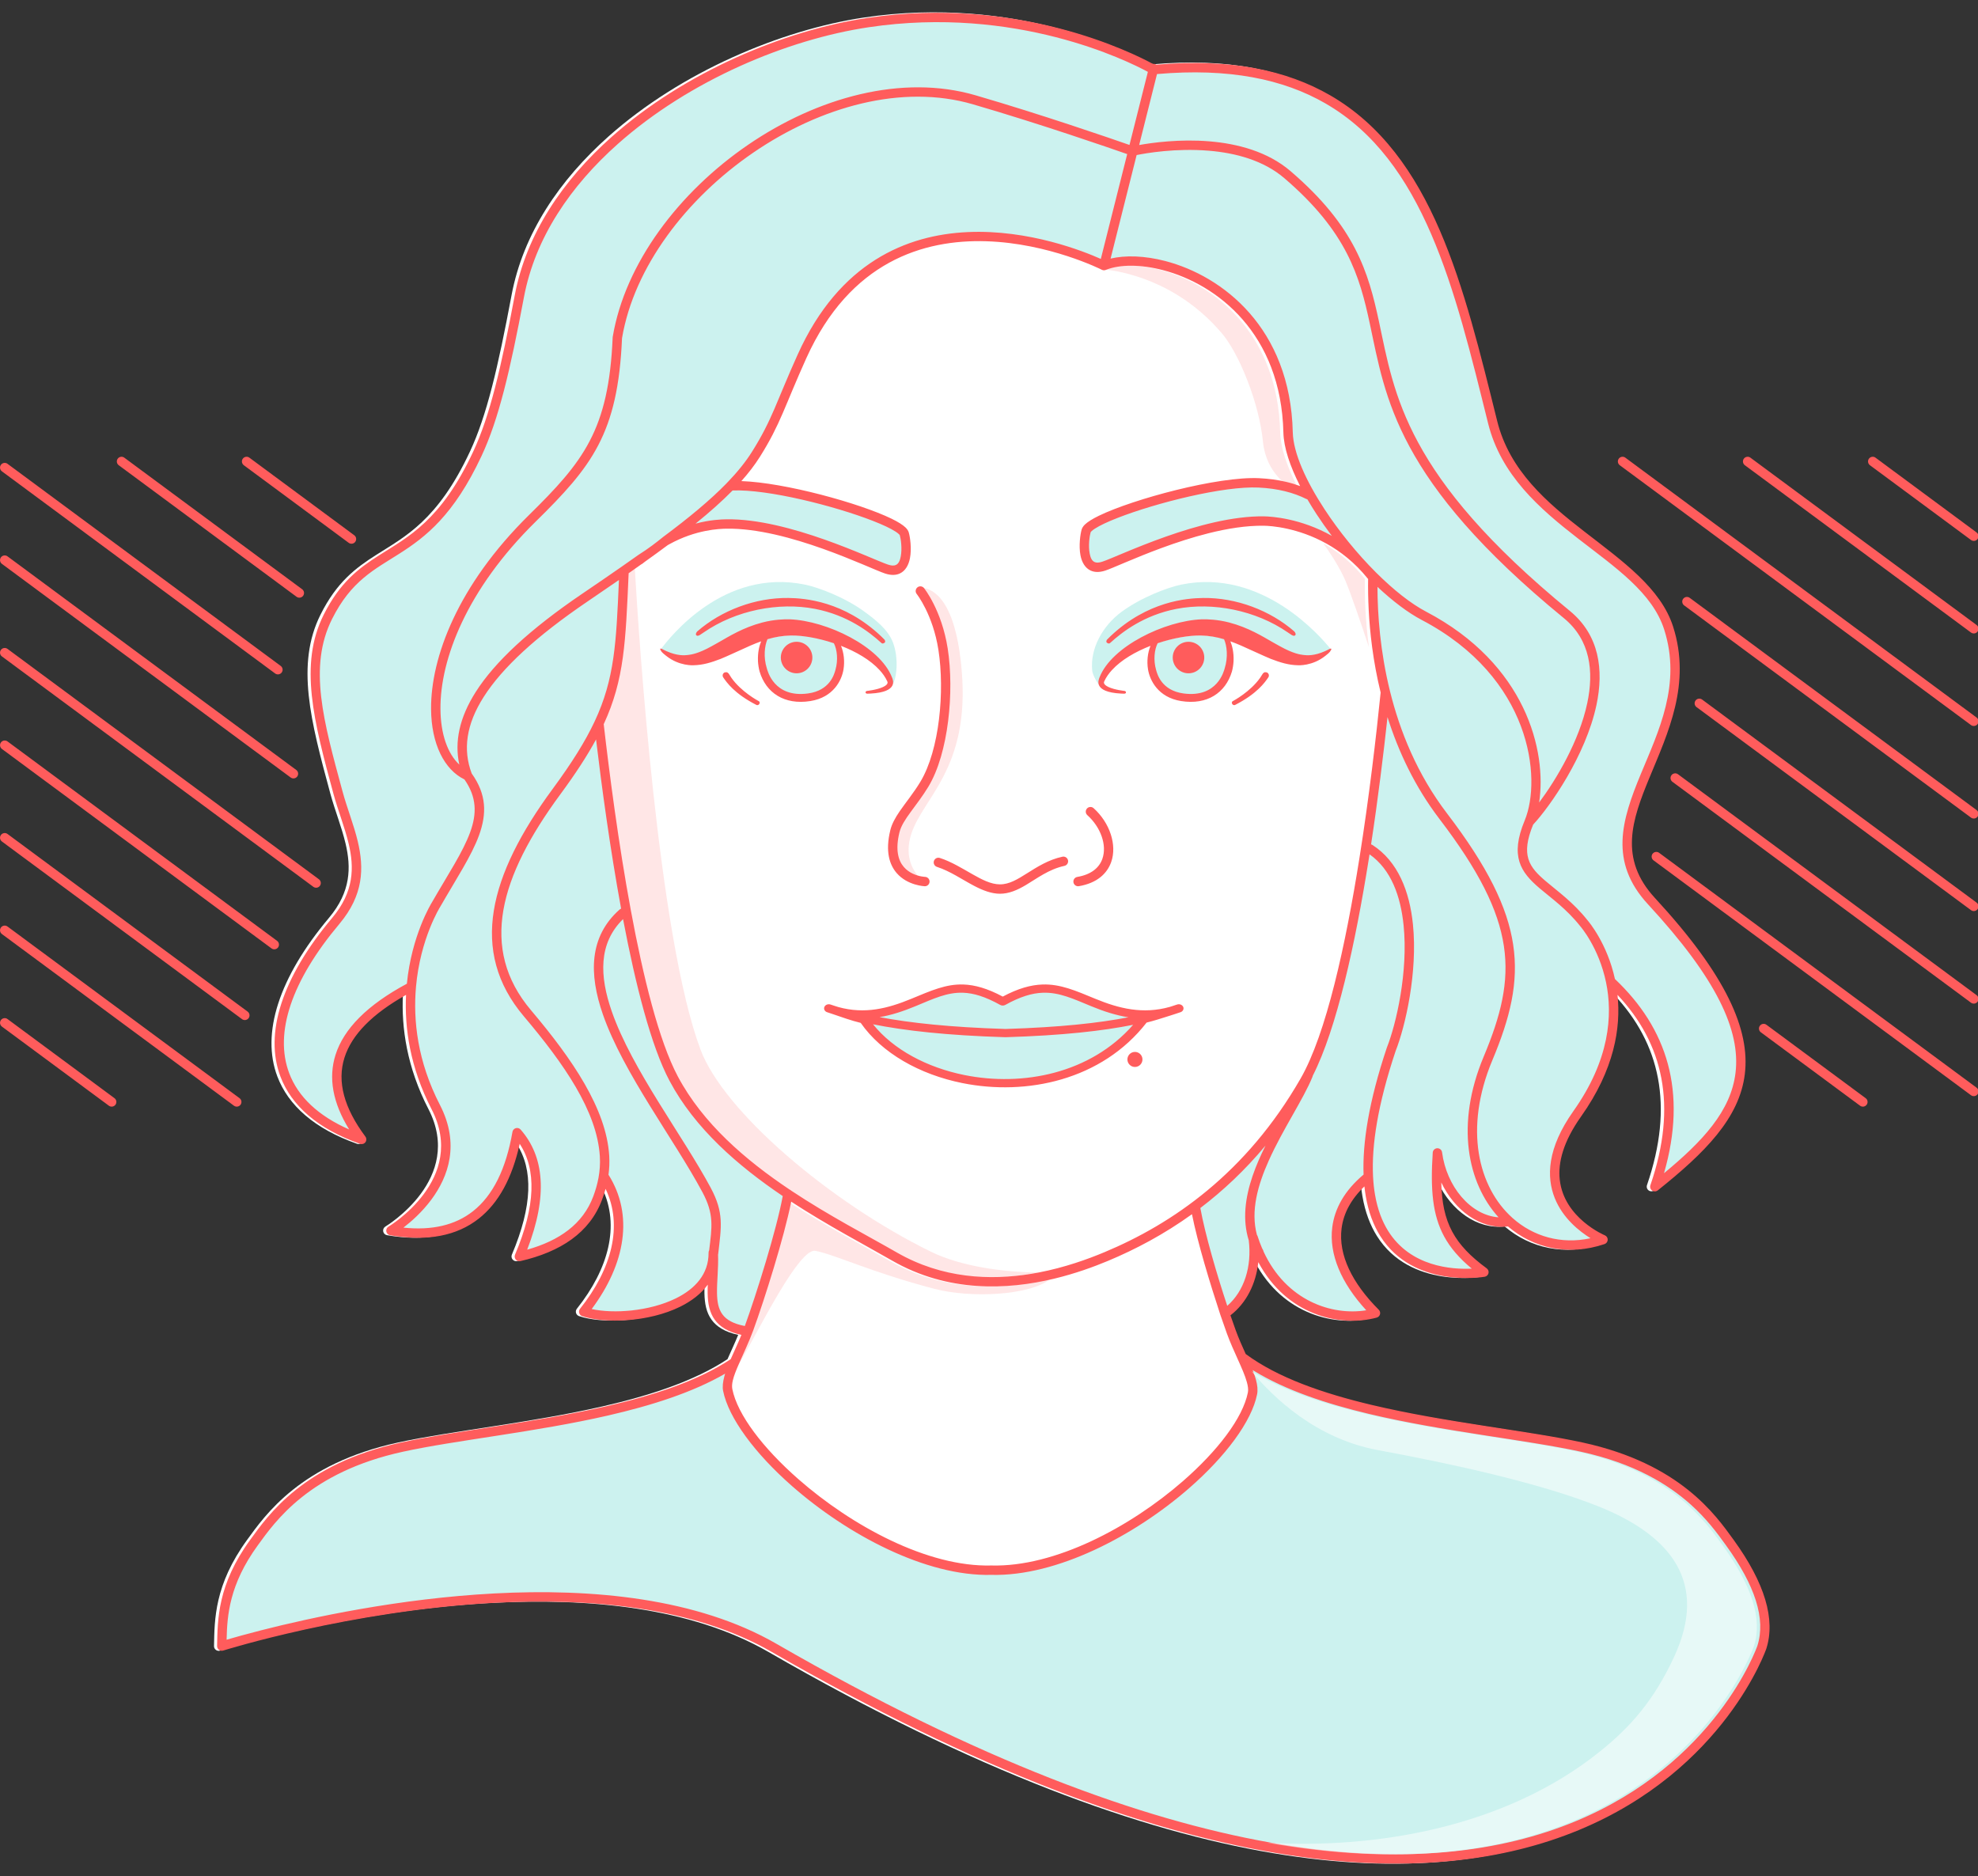 <?xml version="1.0" encoding="UTF-8" standalone="no"?>
<!DOCTYPE svg PUBLIC "-//W3C//DTD SVG 1.1//EN" "http://www.w3.org/Graphics/SVG/1.1/DTD/svg11.dtd">
<svg width="100%" height="100%" viewBox="0 0 2000 1897" version="1.1" xmlns="http://www.w3.org/2000/svg" xmlns:xlink="http://www.w3.org/1999/xlink" xml:space="preserve" xmlns:serif="http://www.serif.com/" style="fill-rule:evenodd;clip-rule:evenodd;stroke-linejoin:round;stroke-miterlimit:2;">
    <rect x="0" y="0" width="2000" height="1897" fill="#333333" stroke="none"/>
    <g transform="matrix(1,0,0,1,-13407.2,0)">
        <g id="avatar" transform="matrix(1,0,0,0.948,13407.2,0)">
            <rect x="0" y="0" width="2000" height="2000" style="fill:none;"/>
            <clipPath id="_clip1">
                <rect x="0" y="0" width="2000" height="2000"/>
            </clipPath>
            <g clip-path="url(#_clip1)">
                <g id="avatar-vertical-lines" transform="matrix(1.139,0,0,1.201,-138.737,-199.624)">
                    <path d="M1876.48,639.057c1.848,1.368 2.238,3.979 0.87,5.827c-1.368,1.849 -3.979,2.239 -5.828,0.871l-89.721,-66.401c-1.848,-1.368 -2.238,-3.98 -0.87,-5.828c1.368,-1.849 3.979,-2.239 5.828,-0.871l89.721,66.402Zm-1486.46,50.424c1.848,1.368 2.238,3.979 0.87,5.828c-1.368,1.848 -3.979,2.238 -5.828,0.87l-157.854,-116.825c-1.848,-1.368 -2.238,-3.98 -0.87,-5.828c1.368,-1.849 3.979,-2.239 5.828,-0.871l157.854,116.826Zm1486.46,113.937c1.848,1.368 2.238,3.98 0.87,5.828c-1.368,1.849 -3.979,2.239 -5.828,0.871l-311.806,-230.763c-1.848,-1.368 -2.238,-3.98 -0.87,-5.828c1.368,-1.849 3.979,-2.239 5.828,-0.871l311.806,230.763Zm-1491.68,46.562c1.849,1.368 2.239,3.979 0.871,5.827c-1.368,1.849 -3.98,2.239 -5.828,0.871l-256.32,-189.698c-1.848,-1.368 -2.238,-3.98 -0.87,-5.828c1.368,-1.849 3.979,-2.239 5.828,-0.871l256.319,189.699Zm1491.68,117.8c1.848,1.368 2.238,3.979 0.87,5.828c-1.368,1.848 -3.979,2.238 -5.828,0.87l-243.656,-180.326c-1.848,-1.368 -2.238,-3.979 -0.87,-5.828c1.368,-1.848 3.979,-2.238 5.828,-0.87l243.656,180.326Zm-1508.7,33.963c1.848,1.368 2.238,3.979 0.87,5.828c-1.368,1.848 -3.979,2.238 -5.828,0.87l-239.297,-177.1c-1.848,-1.368 -2.238,-3.979 -0.87,-5.828c1.368,-1.848 3.979,-2.238 5.828,-0.87l239.297,177.1Zm1508.7,130.398c1.848,1.368 2.238,3.98 0.87,5.828c-1.368,1.849 -3.979,2.239 -5.828,0.871l-281.826,-208.576c-1.849,-1.368 -2.239,-3.979 -0.871,-5.828c1.368,-1.848 3.98,-2.238 5.828,-0.87l281.827,208.575Zm-1542.02,9.309c1.848,1.368 2.239,3.979 0.871,5.827c-1.369,1.849 -3.98,2.239 -5.828,0.871l-205.984,-152.445c-1.848,-1.368 -2.238,-3.98 -0.87,-5.828c1.368,-1.848 3.979,-2.239 5.828,-0.871l205.983,152.446Zm101.845,-499.892c1.849,1.368 2.239,3.98 0.871,5.828c-1.368,1.849 -3.98,2.239 -5.828,0.871l-93.101,-68.903c-1.849,-1.368 -2.239,-3.98 -0.871,-5.828c1.368,-1.849 3.98,-2.239 5.828,-0.871l93.101,68.903Zm1440.17,79.679c1.848,1.368 2.238,3.98 0.87,5.828c-1.368,1.849 -3.979,2.239 -5.828,0.871l-200.763,-148.582c-1.849,-1.368 -2.239,-3.98 -0.871,-5.828c1.368,-1.849 3.98,-2.239 5.828,-0.871l200.764,148.582Zm-1505.47,36.355c1.848,1.368 2.238,3.98 0.87,5.828c-1.368,1.849 -3.979,2.239 -5.828,0.871l-242.529,-179.492c-1.848,-1.368 -2.238,-3.98 -0.87,-5.828c1.368,-1.848 3.979,-2.239 5.828,-0.871l242.529,179.492Zm1505.47,128.007c1.848,1.368 2.238,3.979 0.87,5.828c-1.368,1.848 -3.979,2.238 -5.828,0.87l-254.653,-188.465c-1.849,-1.368 -2.239,-3.979 -0.871,-5.828c1.368,-1.848 3.98,-2.238 5.828,-0.87l254.654,188.465Zm-1471.56,61.452c1.848,1.368 2.238,3.98 0.87,5.828c-1.368,1.849 -3.979,2.239 -5.828,0.871l-276.44,-204.59c-1.848,-1.368 -2.238,-3.979 -0.87,-5.827c1.368,-1.849 3.979,-2.239 5.828,-0.871l276.44,204.589Zm1471.56,102.91c1.848,1.368 2.238,3.979 0.87,5.827c-1.368,1.849 -3.979,2.239 -5.828,0.871l-265.059,-196.167c-1.849,-1.368 -2.239,-3.979 -0.871,-5.828c1.368,-1.848 3.979,-2.238 5.828,-0.87l265.06,196.167Zm-1534.85,14.609c1.848,1.368 2.238,3.98 0.87,5.828c-1.368,1.849 -3.979,2.239 -5.828,0.871l-213.147,-157.747c-1.848,-1.368 -2.238,-3.979 -0.87,-5.828c1.368,-1.848 3.979,-2.238 5.828,-0.87l213.147,157.746Zm1436.39,76.88c1.848,1.368 2.238,3.979 0.87,5.827c-1.368,1.849 -3.979,2.239 -5.828,0.871l-88.087,-65.192c-1.849,-1.368 -2.239,-3.98 -0.871,-5.828c1.368,-1.849 3.98,-2.239 5.828,-0.871l88.088,65.193Zm-1554.59,-0c1.848,1.368 2.238,3.979 0.87,5.827c-1.368,1.849 -3.979,2.239 -5.828,0.871l-94.941,-70.264c-1.848,-1.368 -2.238,-3.98 -0.87,-5.828c1.368,-1.849 3.979,-2.239 5.828,-0.871l94.941,70.265Z" style="fill:#ff5c5c;"/>
                </g>
                <g id="avatar-base-colour" transform="matrix(1,0,0,1.055,-13407.2,0)">
                    <path d="M14663.4,1368.79c32.432,23.998 78.1,39.769 127.044,51.421c75.158,17.891 158.024,25.984 213.752,38.128c98.417,21.446 134.196,73.199 152.414,98.358c31.735,43.828 42.495,80.62 33.077,110.111l-0.034,0.102c0,-0 -41.917,122.227 -189.621,183.352c-146.248,60.524 -397.25,61.302 -815.712,-180.168c-78.957,-45.561 -183.275,-54.805 -279.998,-49.683c-145.833,7.723 -274.555,48.283 -274.555,48.283c-1.457,0.459 -3.047,0.188 -4.27,-0.727c-1.223,-0.916 -1.93,-2.365 -1.9,-3.892c0.534,-27.032 0.4,-61.9 33.48,-107.386c18.165,-24.977 53.996,-76.905 152.408,-98.35c54.095,-11.788 133.756,-19.761 207.122,-36.58c47.76,-10.948 92.846,-25.62 126.195,-47.734c3.317,-7.594 7.253,-15.88 10.814,-24.556c-13.636,-2.927 -21.868,-8.342 -26.885,-15.226c-5.312,-7.288 -7.066,-16.422 -7.252,-26.774c-0.051,-2.838 0.015,-5.774 0.137,-8.79c-6.805,9.299 -16.538,16.664 -27.85,22.262c-32.023,15.846 -76.692,17.206 -99.099,9.571c-1.461,-0.498 -2.589,-1.676 -3.023,-3.158c-0.434,-1.482 -0.119,-3.082 0.843,-4.29c32.179,-40.385 43.574,-84.088 25.832,-121.278c-1.038,3.773 -2.231,7.381 -3.511,10.818c-12.543,33.686 -42.13,52.861 -82.596,62.241c-1.738,0.403 -3.555,-0.203 -4.703,-1.568c-1.148,-1.365 -1.433,-3.259 -0.739,-4.902c20.869,-49.357 21.729,-86.092 4.721,-112.144c-7.579,34.668 -21.415,59.946 -41.391,75.667c-22.096,17.389 -51.827,23.307 -89.58,16.81c-1.959,-0.337 -3.5,-1.859 -3.861,-3.813c-0.362,-1.954 0.533,-3.926 2.241,-4.942c0,0 20.209,-12.036 35.775,-33.088c15.275,-20.658 26.027,-50.174 7.748,-85.622c-21.85,-42.372 -27.421,-82.247 -25.818,-115.61c-34.075,19.182 -54.823,40.184 -62.21,63.373c-7.8,24.488 -0.361,51.098 21.128,79.955c1.246,1.674 1.253,3.966 0.015,5.646c-1.237,1.681 -3.428,2.356 -5.396,1.663c-42.977,-15.13 -69.456,-38.795 -80.503,-68.002c-16.404,-43.37 1.314,-99.821 52.255,-160.441c22.209,-26.428 22.405,-50.999 16.715,-75.032c-3.992,-16.86 -10.769,-33.472 -15.324,-50.258c-20.004,-73.72 -35.107,-130.98 -9.973,-181.239c16.397,-32.789 35.481,-47.108 56.161,-60.251c29.511,-18.754 62.404,-35.023 94.919,-104.574c16.988,-36.338 28.324,-84.911 42.049,-158.044c11.719,-62.448 48.741,-116.665 98.084,-160.525c73.506,-65.339 174.342,-107.661 258.402,-120.203c152.768,-22.793 268.492,35.468 288.627,46.461c0.6,-0.09 1.227,-0.065 1.852,0.092c0.587,0.148 1.12,0.399 1.586,0.729c75.191,-6.547 131.845,5.596 175.646,30.867c51.877,29.931 85.821,78.35 110.973,136.631c24.821,57.516 41.095,124.671 58.003,192.795c12.491,50.327 50.306,82.45 87.757,111.509c39.093,30.335 77.734,57.573 90.146,96.615c18.377,57.805 -5.203,107.218 -23.998,152.678c-17.666,42.729 -31.126,81.831 5.537,121.526c72.392,78.38 96.319,133.443 90.907,178.055c-5.437,44.821 -40.534,79.733 -88.014,117.669c-1.649,1.317 -3.969,1.387 -5.694,0.173c-1.725,-1.215 -2.441,-3.424 -1.756,-5.419c27.717,-80.791 12.923,-143.338 -33.25,-192.468c3.538,33.175 -3.165,75.49 -36.835,123.014c-18.165,25.638 -23.414,46.73 -21.558,63.798c4.264,39.204 45.582,56.339 45.582,56.339c1.821,0.763 2.979,2.573 2.909,4.546c-0.071,1.973 -1.355,3.696 -3.226,4.327c-36.446,12.291 -71.763,4.281 -97.627,-17.839c-27.781,3.263 -53.938,-16.142 -67.382,-44.474c0.461,20.107 3.615,35.94 11.141,49.898c7.189,13.333 18.363,24.9 34.771,36.952c1.529,1.123 2.242,3.049 1.813,4.897c-0.429,1.848 -1.918,3.263 -3.786,3.597c0,0 -71.97,12.667 -105.687,-41.253c-6.654,-10.642 -11.837,-23.886 -14.636,-40.372c-0.53,-3.118 -0.974,-6.356 -1.326,-9.718c-13.653,13.037 -21.178,27.408 -23.08,42.509c-3.357,26.657 10.611,55.211 37.614,82.227c1.196,1.197 1.665,2.94 1.229,4.575c-0.435,1.635 -1.708,2.914 -3.341,3.358c-37.233,10.113 -91.413,-2.658 -119.68,-56.096c-2.345,21.963 -12.093,41.404 -28.162,53.798c1.869,5.463 3.665,10.559 5.339,15.149c3.038,8.328 6.674,16.393 10.079,23.944Z" style="fill:#fff;"/>
                </g>
                <g id="avatar-face" transform="matrix(1,0,0,1.055,-13407.2,0)">
                    <path d="M14578.2,553.788c14.5,-5.209 30.772,-10.553 47.567,-14.962c18.998,-4.761 38.376,-7.906 56.145,-7.627c7.203,0.113 34.282,1.939 63.279,18.13c14.05,7.846 28.551,19.064 41.459,35.094c0.172,0.214 0.359,0.408 0.557,0.584c-0.27,18.674 0.525,42.546 4.088,69.188c1.944,14.535 4.712,29.894 8.58,45.685c-4.479,44.037 -11.545,105.212 -21.426,167.328c-13.985,87.912 -33.51,177.754 -59.484,223.007c-54.966,95.764 -129.614,146.92 -198.318,175.627c-16.803,7.021 -39.989,15.458 -66.687,20.57c-40.102,7.679 -88.128,7.859 -134.352,-15.523c-2.957,-1.496 -5.907,-3.088 -8.846,-4.781c-29.315,-16.88 -68.447,-37.037 -106.776,-62.539c-0.426,-0.423 -0.936,-0.768 -1.508,-1.006c-44.537,-29.815 -87.798,-66.893 -113.087,-114.49c-38.221,-71.938 -63.655,-258.35 -74.908,-356.18c20.994,-45.416 22.154,-83.754 25.2,-152.668c3.134,-2.191 6.217,-4.358 9.249,-6.501c1.135,-0.802 2.262,-1.6 3.382,-2.396c0.716,-0.195 1.396,-0.562 1.977,-1.102c0.492,-0.458 0.985,-0.911 1.479,-1.357c8.201,-5.852 16.014,-11.53 23.441,-17.06c0.511,-0.292 1.02,-0.579 1.529,-0.861c26.824,-14.868 50.759,-15.658 57.838,-15.77c62.217,-0.978 144.177,40.036 160.415,45.367c6.325,2.077 11.181,1.64 14.875,-0.081c5.535,-2.578 8.824,-8.358 10.182,-15.327c1.9,-9.749 0.139,-21.718 -1.218,-26.247c-0.444,-1.481 -1.458,-3.177 -3.224,-4.897c-2.691,-2.621 -7.57,-5.7 -14.176,-8.912c-32.221,-15.665 -107.817,-36.545 -151.788,-38.025c7.372,-8.275 13.615,-16.426 18.752,-24.589c20.903,-33.216 24.965,-51.117 46.931,-99.754c88.253,-195.411 297.5,-89.97 298.724,-89.351l0.006,0.003c1.208,0.611 2.641,0.689 3.938,0.158c0.194,-0.079 0.39,-0.157 0.587,-0.235c13.747,-5.389 34.598,-5.488 57.204,0.411c54.748,14.286 119.422,64.164 121.774,164.203c0.357,15.197 6.673,34.123 16.918,54.191c-4.503,-1.676 -9.322,-3.136 -14.484,-4.34c-8.14,-1.899 -17.136,-3.163 -27.095,-3.639c-41.45,-1.986 -127.002,21.05 -161.841,37.988c-6.606,3.211 -11.485,6.291 -14.176,8.912c-1.766,1.72 -2.78,3.415 -3.224,4.897c-1.357,4.529 -3.118,16.498 -1.218,26.247c1.358,6.969 4.647,12.749 10.182,15.327c3.694,1.721 8.55,2.158 14.875,0.081c7.552,-2.479 29.319,-12.676 56.703,-22.778Zm-62.159,140.194c2.376,3.246 8.156,6.211 21.081,6.928c0.3,0.017 3.631,0.163 3.759,0.136c1.565,-0.328 1.461,-0.798 1.502,-1.26c0.041,-0.462 0.164,-1.009 -1.257,-1.512c-0.046,-0.016 -9.902,-0.995 -16.287,-3.946c-6.119,-2.829 -4.601,-5.253 -4.294,-5.917c1.953,-4.231 4.644,-7.91 7.672,-11.225c9.431,-10.323 23.809,-18.625 39.022,-24.546c-2.852,6.898 -3.885,15.537 -2.514,23.892c1.768,10.776 10.008,28.207 33.442,31.958c26.399,4.226 44.914,-8.41 51.333,-29.733c0.845,-2.806 1.543,-7.494 1.678,-10.425c0.42,-9.141 -1.435,-15.918 -3.207,-20.256c7.068,2.536 14.425,5.82 22.754,9.712c8.099,3.784 17.378,7.762 18.2,8.077c9.384,3.594 17.776,6.244 27.347,6.416c0.249,0.005 14.559,1.042 27.84,-9.61c2.536,-2.033 3.457,-2.775 4.438,-3.947c0.396,-0.474 -1.131,-0.233 -0.825,-0.888c1.386,-0.979 2.097,-1.625 2.097,-1.625c0,0 -0.384,-0.491 -1.136,-1.39c-8.97,-10.724 -68.189,-80.456 -150.606,-63.441c-13.687,2.826 -40.485,12.923 -60.332,27.555c-18.809,13.867 -31.972,36.875 -29.598,59.609c0.434,4.15 5.369,12.982 7.891,15.438Zm-275.847,329.128c2.081,0.762 4.142,1.45 6.183,2.069c8.408,2.881 18.57,6.52 27.905,8.773c21.262,30.542 59.484,52.131 102.623,60.846c65.073,13.148 141.187,-2.957 186.368,-61.152c7.112,-1.759 15.563,-4.4 23.039,-6.822c1.383,-0.411 3.015,-0.945 4.622,-1.482c2.227,-0.66 4.473,-1.403 6.739,-2.232c2.333,-0.853 3.498,-3.151 2.654,-5.232c-0.022,-0.055 -0.046,-0.11 -0.071,-0.165c-0.941,-2.048 -3.554,-3.1 -5.949,-2.395c-0.436,0.128 -1.022,0.321 -1.707,0.553c-1.356,0.443 -2.816,0.923 -4.355,1.428c-0.475,0.152 -0.952,0.302 -1.431,0.453c-27.256,7.716 -51.436,1.691 -75.223,-8.118c-19.969,-8.234 -35.48,-15.136 -53.612,-14.506c-11.644,0.405 -24.42,3.858 -40.11,12.228c-15.678,-8.373 -28.276,-11.822 -39.705,-12.227c-17.799,-0.631 -32.893,6.266 -52.873,14.505c-23.586,9.726 -46.775,15.733 -73.616,8.297c-1.602,-0.494 -3.177,-0.993 -4.727,-1.497c-1.108,-0.374 -2.176,-0.728 -3.197,-1.056l-0.067,-0.022c-2.422,-0.778 -5.113,0.27 -6.073,2.357l-0.051,0.116c-0.881,2.092 0.283,4.421 2.634,5.281Zm-166.069,-365.301c0.955,1.124 0.892,2.878 3.366,4.862c13.281,10.652 27.591,9.615 27.841,9.61c9.571,-0.172 17.962,-2.822 27.346,-6.416c0.822,-0.315 10.101,-4.293 18.2,-8.077c8.329,-3.892 15.686,-7.176 22.754,-9.712c-1.772,4.338 -3.627,11.115 -3.207,20.256c0.135,2.931 0.833,7.619 1.678,10.425c6.419,21.323 24.934,33.959 51.333,29.733c23.434,-3.751 31.674,-21.182 33.442,-31.958c1.371,-8.355 0.338,-16.994 -2.514,-23.892c15.213,5.921 29.591,14.223 39.022,24.546c3.028,3.315 5.719,6.994 7.673,11.225c0.306,0.664 1.824,3.088 -4.295,5.917c-6.385,2.951 -16.241,3.93 -16.287,3.946c-1.421,0.503 -1.298,1.05 -1.257,1.512c0.041,0.462 -0.063,0.932 1.502,1.26c0.128,0.027 3.459,-0.119 3.76,-0.136c15.597,-0.866 20.79,-5.005 22.15,-8.961c4.53,-8.08 5.492,-27.812 0.135,-41.923c-5.196,-13.686 -18.607,-23.716 -28.61,-31.091c-19.847,-14.632 -46.646,-24.729 -60.333,-27.555c-82.552,-17.043 -134.945,52.942 -143.169,63.494c-0.674,0.865 -1.018,1.337 -1.018,1.337c0,0 -2.501,-0.391 0.488,1.598Zm575.724,53.624c0.357,0.659 1.52,1.701 3.042,0.919c21.975,-11.284 29.923,-22.622 33.474,-27.873c0.756,-1.118 0.504,-2.36 0.461,-2.564c-0.179,-0.833 -0.775,-1.68 -1.44,-2.11c-0.329,-0.213 -0.944,-0.37 -1.491,-0.434c-0.56,-0.065 -1.041,-0.037 -1.054,-0.034c-0.805,0.174 -1.541,0.729 -2.055,1.374c-0.721,0.904 -0.947,1.714 -2.829,4.391c-9.857,14.026 -26.974,23.167 -27.109,23.223c-0.935,0.391 -1.255,0.941 -1.369,1.412c-0.158,0.65 0.166,1.32 0.37,1.696Zm-478.095,0c0.204,-0.376 0.528,-1.046 0.371,-1.696c-0.114,-0.471 -0.435,-1.021 -1.37,-1.412c-0.135,-0.056 -17.251,-9.197 -27.109,-23.223c-1.882,-2.677 -2.107,-3.487 -2.828,-4.391c-0.515,-0.645 -1.251,-1.2 -2.056,-1.374c-0.013,-0.003 -0.494,-0.031 -1.054,0.034c-0.547,0.064 -1.162,0.221 -1.491,0.434c-0.665,0.43 -1.261,1.277 -1.44,2.11c-0.043,0.204 -0.295,1.446 0.461,2.564c3.552,5.251 11.5,16.589 33.474,27.873c1.522,0.782 2.685,-0.26 3.042,-0.919Zm323.041,184.267c18.357,-3.087 28.61,-12.739 32.732,-24.523c6.006,-17.168 -1.44,-39.665 -17.824,-54.371c-1.948,-1.749 -4.951,-1.587 -6.7,0.362c-1.749,1.948 -1.587,4.951 0.362,6.7c13.377,12.008 20.109,30.158 15.205,44.176c-3.151,9.007 -11.317,15.938 -25.349,18.298c-2.582,0.434 -4.326,2.883 -3.892,5.465c0.434,2.583 2.883,4.327 5.466,3.893Zm-156.72,-301.688c-1.674,-1.82 -4.5,-2.057 -6.458,-0.487c-2.043,1.638 -2.372,4.626 -0.734,6.669c-0,0 16.352,20.561 21.964,56.656c6.442,41.44 1.156,100.953 -18.198,133.187c-6.895,11.484 -14.951,21.096 -21.034,30.01c-4.442,6.509 -7.861,12.707 -9.382,18.906c-5.385,21.943 -0.658,35.311 6.441,43.527c10.926,12.644 28.3,13.283 28.3,13.283c2.617,0.091 4.816,-1.959 4.908,-4.577c0.091,-2.617 -1.959,-4.816 -4.577,-4.907c0,-0 -1.467,-0.048 -3.729,-0.467c-4.519,-0.838 -12.21,-3.157 -17.722,-9.537c-5.701,-6.597 -8.729,-17.438 -4.405,-35.06c1.621,-6.609 5.965,-13.118 11.142,-20.264c5.657,-7.809 12.329,-16.261 18.194,-26.03c20.282,-33.78 26.19,-96.099 19.438,-139.529c-6.062,-38.999 -23.936,-61.133 -23.936,-61.133c-0.069,-0.085 -0.139,-0.168 -0.212,-0.247Zm13.279,282.168c13.315,4.274 25.679,12.957 37.598,19.194c8.828,4.618 17.462,7.929 25.973,7.965c9.274,0.039 17.7,-3.707 26.326,-8.812c11.368,-6.728 23.177,-15.959 38.955,-19.366c2.559,-0.552 4.189,-3.079 3.636,-5.639c-0.553,-2.56 -3.079,-4.189 -5.639,-3.636c-14.192,3.064 -25.49,10.325 -35.95,16.891c-9.206,5.778 -17.612,11.113 -27.288,11.072c-9.027,-0.038 -18.095,-4.78 -27.591,-10.158c-10.543,-5.971 -21.507,-12.818 -33.119,-16.546c-2.494,-0.801 -5.168,0.573 -5.968,3.067c-0.801,2.493 0.574,5.167 3.067,5.968Zm118.288,416.488c21.581,-5.174 40.349,-12.089 54.664,-18.07c27.865,-11.644 56.688,-26.895 84.833,-47.17c5.676,28.678 18.387,70.425 28.742,101.869l0.092,0.274c2.331,6.724 4.471,12.995 6.487,18.524c3.27,8.966 7.209,17.638 10.848,25.712l0.005,0.01c3.935,8.732 7.525,16.727 9.378,23.591c1.053,3.899 1.567,7.355 0.984,10.285c-5.157,25.892 -30.664,59.173 -65.865,89.835c-53.379,46.496 -129.302,86.824 -193.368,85.13c-0.084,-0.002 -0.168,-0.002 -0.251,0c-64.073,1.694 -140.868,-39.863 -194.949,-87.332c-35.68,-31.316 -61.585,-65.144 -66.745,-91.049c-0.517,-2.595 -0.264,-5.561 0.511,-8.848c1.136,-4.81 3.391,-10.31 5.996,-16.347l0.005,-0.01c4.482,-10.386 10.223,-22.112 14.702,-34.394c11.452,-31.397 31.13,-94.016 38.316,-129.921c36.81,24.053 73.821,43.348 101.999,59.575c56.603,32.595 116.744,29.572 163.616,18.336Z" style="fill:#fff;"/>
                    <path d="M14518.4,271.621c0.996,0.504 2.177,0.569 3.247,0.131c0.198,-0.081 0.397,-0.161 0.598,-0.24c13.871,-5.437 34.909,-5.571 57.719,0.381c55.016,14.356 120.032,64.46 122.396,164.989c0.355,15.099 6.649,33.895 16.827,53.832c0.156,0.306 0.108,0.677 -0.12,0.933c-0.229,0.257 -0.591,0.347 -0.913,0.227c-4.471,-1.664 -9.256,-3.114 -14.383,-4.309c-8.095,-1.889 -17.04,-3.145 -26.945,-3.619c-41.347,-1.98 -126.684,21.009 -161.437,37.905c-6.501,3.161 -11.31,6.18 -13.959,8.76c-1.64,1.597 -2.595,3.163 -3.007,4.539c-1.336,4.46 -3.069,16.248 -1.198,25.849c1.302,6.683 4.408,12.259 9.715,14.731c3.543,1.65 8.199,2.036 14.264,0.044c7.548,-2.478 29.304,-12.671 56.675,-22.768l0.007,-0.002c14.521,-5.217 30.816,-10.568 47.636,-14.984l0.009,-0.002c19.071,-4.779 38.524,-7.933 56.361,-7.652c7.248,0.114 34.496,1.945 63.672,18.236c14.132,7.891 28.718,19.174 41.702,35.299c0.142,0.176 0.296,0.336 0.46,0.481c0.182,0.161 0.285,0.394 0.282,0.637c-0.27,18.641 0.523,42.47 4.08,69.065c1.94,14.507 4.702,29.837 8.564,45.597c0.022,0.093 0.029,0.188 0.019,0.283c-4.48,44.05 -11.549,105.242 -21.432,167.375c-14.003,88.026 -33.576,177.979 -59.584,223.291c-55.077,95.958 -129.877,147.215 -198.72,175.981c-16.844,7.038 -40.087,15.495 -66.851,20.62c-40.262,7.709 -88.478,7.876 -134.885,-15.598c-2.97,-1.503 -5.933,-3.102 -8.886,-4.803c-29.327,-16.888 -68.476,-37.054 -106.821,-62.567c-0.045,-0.03 -0.087,-0.064 -0.125,-0.102c-0.352,-0.348 -0.771,-0.633 -1.242,-0.829c-0.05,-0.021 -0.098,-0.047 -0.143,-0.077c-44.65,-29.89 -88.007,-67.074 -113.359,-114.791c-38.255,-71.999 -63.738,-258.563 -75.001,-356.476c-0.018,-0.152 0.007,-0.306 0.071,-0.445c20.951,-45.322 22.085,-83.584 25.125,-152.354c0.011,-0.259 0.143,-0.498 0.355,-0.647c3.132,-2.19 6.214,-4.356 9.245,-6.499c1.134,-0.801 2.261,-1.599 3.381,-2.394c0.079,-0.057 0.168,-0.099 0.263,-0.125c0.589,-0.161 1.15,-0.463 1.628,-0.908c0.496,-0.461 0.991,-0.916 1.487,-1.365c0.024,-0.022 0.049,-0.042 0.076,-0.06c8.197,-5.849 16.005,-11.524 23.428,-17.051c0.027,-0.02 0.055,-0.038 0.084,-0.055c0.513,-0.294 1.026,-0.582 1.538,-0.866c27.005,-14.969 51.102,-15.762 58.229,-15.874c62.319,-0.98 144.423,40.069 160.688,45.408c6.065,1.992 10.721,1.606 14.264,-0.044c5.307,-2.472 8.413,-8.048 9.715,-14.731c1.871,-9.601 0.138,-21.389 -1.198,-25.849c-0.413,-1.376 -1.367,-2.942 -3.007,-4.539c-2.649,-2.58 -7.458,-5.599 -13.959,-8.76c-32.15,-15.63 -107.579,-36.465 -151.452,-37.941c-0.323,-0.011 -0.61,-0.208 -0.738,-0.505c-0.127,-0.297 -0.071,-0.641 0.144,-0.883c7.339,-8.237 13.555,-16.351 18.669,-24.478c20.881,-33.182 24.933,-51.066 46.876,-99.653c88.594,-196.165 298.632,-90.373 299.861,-89.751l0.005,0.002c0.341,0.176 0.518,0.561 0.429,0.934c-0.01,0.041 -0.022,0.08 -0.037,0.118c-0.264,-0.08 -0.521,-0.183 -0.768,-0.308l-0.006,-0.003c-1.224,-0.619 -210.471,-106.06 -298.724,89.351c-21.966,48.637 -26.028,66.538 -46.931,99.754c-5.137,8.163 -11.38,16.314 -18.752,24.589c43.971,1.48 119.567,22.36 151.788,38.025c6.606,3.212 11.485,6.291 14.176,8.912c1.766,1.72 2.78,3.416 3.224,4.897c1.357,4.529 3.118,16.498 1.218,26.247c-1.358,6.969 -4.647,12.749 -10.182,15.327c-3.694,1.721 -8.55,2.158 -14.875,0.081c-16.238,-5.331 -98.198,-46.345 -160.415,-45.367c-7.079,0.112 -31.014,0.902 -57.838,15.77c-0.509,0.282 -1.018,0.569 -1.529,0.861c-7.427,5.53 -15.24,11.208 -23.441,17.06c-0.494,0.446 -0.987,0.899 -1.479,1.357c-0.581,0.54 -1.261,0.907 -1.977,1.102c-1.12,0.796 -2.247,1.594 -3.382,2.396c-3.032,2.143 -6.115,4.31 -9.249,6.501c-3.046,68.914 -4.206,107.252 -25.2,152.668c11.253,97.83 36.687,284.242 74.908,356.18c25.289,47.597 68.55,84.675 113.087,114.49c0.572,0.238 1.082,0.583 1.508,1.006c38.329,25.502 77.461,45.659 106.776,62.539c2.939,1.693 5.889,3.285 8.846,4.781c46.224,23.382 94.25,23.202 134.352,15.523c26.698,-5.112 49.884,-13.549 66.687,-20.57c68.704,-28.707 143.352,-79.863 198.318,-175.627c25.974,-45.253 45.499,-135.095 59.484,-223.007c9.881,-62.116 16.947,-123.291 21.426,-167.328c-3.868,-15.791 -6.636,-31.15 -8.58,-45.685c-3.563,-26.642 -4.358,-50.514 -4.088,-69.188c-0.198,-0.176 -0.385,-0.37 -0.557,-0.584c-12.908,-16.03 -27.409,-27.248 -41.459,-35.094c-28.997,-16.191 -56.076,-18.017 -63.279,-18.13c-17.769,-0.279 -37.147,2.866 -56.145,7.627c-16.795,4.409 -33.067,9.753 -47.567,14.962c-27.384,10.102 -49.151,20.299 -56.703,22.778c-6.325,2.077 -11.181,1.64 -14.875,-0.081c-5.535,-2.578 -8.824,-8.358 -10.182,-15.327c-1.9,-9.749 -0.139,-21.718 1.218,-26.247c0.444,-1.482 1.458,-3.177 3.224,-4.897c2.691,-2.621 7.57,-5.701 14.176,-8.912c34.839,-16.938 120.391,-39.974 161.841,-37.988c9.959,0.476 18.955,1.74 27.095,3.639c5.162,1.204 9.981,2.664 14.484,4.34c-10.245,-20.068 -16.561,-38.994 -16.918,-54.191c-2.352,-100.039 -67.026,-149.917 -121.774,-164.203c-22.606,-5.899 -43.457,-5.8 -57.204,-0.411c-0.197,0.078 -0.393,0.156 -0.587,0.235c-1.029,0.421 -2.144,0.459 -3.164,0.151c0.014,-0.037 0.027,-0.076 0.036,-0.116c0.09,-0.375 -0.09,-0.763 -0.434,-0.937Zm-281.11,747.007c0.076,0.022 0.156,0.034 0.237,0.034c0.332,0 0.632,-0.196 0.764,-0.5c-0.694,1.663 0.289,3.482 2.156,4.165c2.067,0.757 4.113,1.44 6.139,2.054l0.029,0.01c8.385,2.873 18.52,6.504 27.829,8.75c0.198,0.048 0.372,0.167 0.489,0.334c21.151,30.384 59.19,51.836 102.104,60.507c64.782,13.088 140.566,-2.913 185.545,-60.847c0.115,-0.148 0.276,-0.253 0.458,-0.298c7.094,-1.755 15.524,-4.39 22.982,-6.806l0.02,-0.006c1.374,-0.408 2.997,-0.939 4.595,-1.474l0.027,-0.008c2.211,-0.656 4.441,-1.393 6.69,-2.216c1.857,-0.679 2.84,-2.479 2.168,-4.136c-0.018,-0.044 -0.036,-0.087 -0.056,-0.13c-0.782,-1.7 -2.968,-2.529 -4.957,-1.944c-0.427,0.126 -1.003,0.315 -1.674,0.543l-0.009,0.003c-1.356,0.443 -2.816,0.923 -4.354,1.428l-0.007,0.002c-0.476,0.152 -0.954,0.303 -1.434,0.454l-0.023,0.006c-27.452,7.773 -51.809,1.731 -75.767,-8.148c-19.843,-8.182 -35.248,-15.07 -53.266,-14.444c-11.539,0.401 -24.197,3.836 -39.747,12.13c-0.245,0.131 -0.539,0.131 -0.784,-0c-15.537,-8.297 -28.017,-11.728 -39.342,-12.13c-17.685,-0.626 -32.674,6.258 -52.527,14.444c-23.758,9.796 -47.119,15.819 -74.155,8.329l-0.023,-0.007c-1.607,-0.495 -3.186,-0.996 -4.74,-1.5l-0.009,-0.003c-1.104,-0.373 -2.168,-0.726 -3.185,-1.053c0.082,0.027 0.168,0.04 0.255,0.04c0.366,0 0.683,-0.237 0.793,-0.576c0.777,0.254 1.579,0.521 2.404,0.799c1.55,0.504 3.125,1.003 4.727,1.497c26.841,7.436 50.03,1.429 73.616,-8.297c19.98,-8.239 35.074,-15.136 52.873,-14.505c11.429,0.405 24.027,3.854 39.705,12.227c15.69,-8.37 28.466,-11.823 40.11,-12.228c18.132,-0.63 33.643,6.272 53.612,14.506c23.787,9.809 47.967,15.834 75.223,8.118c0.479,-0.151 0.956,-0.301 1.431,-0.453c1.539,-0.505 2.999,-0.985 4.355,-1.428c0.685,-0.232 1.271,-0.425 1.707,-0.553c2.395,-0.705 5.008,0.347 5.949,2.395c0.025,0.055 0.049,0.11 0.071,0.165c0.844,2.081 -0.321,4.379 -2.654,5.232c-2.266,0.829 -4.512,1.572 -6.739,2.232c-1.607,0.537 -3.239,1.071 -4.622,1.482c-7.476,2.422 -15.927,5.063 -23.039,6.822c-45.181,58.195 -121.295,74.3 -186.368,61.152c-43.139,-8.715 -81.361,-30.304 -102.623,-60.846c-9.335,-2.253 -19.497,-5.892 -27.905,-8.773c-2.041,-0.619 -4.102,-1.307 -6.183,-2.069c-2.055,-0.751 -3.203,-2.625 -2.871,-4.482Zm0.237,0.034l-0.184,-0.283c0.011,-0.045 0.024,-0.09 0.037,-0.135l0.198,0.303l-0.197,-0.308c0.04,-0.137 0.089,-0.274 0.146,-0.41l0.051,-0.116c0.96,-2.087 3.651,-3.135 6.073,-2.357l0.067,0.022c0.239,0.077 0.481,0.155 0.726,0.235c-0.103,0.317 -0.387,0.545 -0.722,0.573l-0.004,0.025l-0.109,-0.021c0.027,0.001 0.042,-0.001 0.042,-0.001l-0.057,-0.001l-0.198,-0.039c-2.008,-0.645 -4.256,0.176 -5.057,1.904l-0.044,0.1l-0.004,0.009l-0.764,0.5Zm6.082,-2.472c-0.043,-0.001 -0.117,-0.009 -0.213,-0.041c0.064,0.021 0.131,0.034 0.198,0.039l0.015,0.002Zm94.433,-422.178c0.073,0.079 0.143,0.162 0.212,0.247c-0,-0 17.874,22.134 23.936,61.133c6.752,43.43 0.844,105.749 -19.438,139.529c-5.865,9.769 -12.537,18.221 -18.194,26.03c-5.177,7.146 -9.521,13.655 -11.142,20.264c-4.324,17.622 -1.296,28.463 4.405,35.06c5.512,6.38 13.203,8.699 17.722,9.537c2.262,0.419 3.729,0.467 3.729,0.467c2.618,0.091 4.668,2.29 4.577,4.907c-0.092,2.618 -2.291,4.668 -4.908,4.577c-0,-0 -17.374,-0.639 -28.3,-13.283c-7.099,-8.216 -11.826,-21.584 -6.441,-43.527c1.521,-6.199 4.94,-12.397 9.382,-18.906c6.083,-8.914 14.139,-18.526 21.034,-30.01c19.354,-32.234 24.64,-91.747 18.198,-133.187c-5.612,-36.095 -21.964,-56.656 -21.964,-56.656c-1.638,-2.043 -1.309,-5.031 0.734,-6.669c1.958,-1.57 4.784,-1.333 6.458,0.487Zm-0.614,0.564c-1.379,-1.5 -3.709,-1.695 -5.323,-0.401c-1.684,1.35 -1.955,3.814 -0.605,5.498l0.002,0.003c-0,-0 16.484,20.698 22.135,57.046c6.469,41.615 1.129,101.374 -18.306,133.744c-6.905,11.499 -14.969,21.125 -21.061,30.051c-4.379,6.417 -7.761,12.523 -9.261,18.635c-5.291,21.563 -0.714,34.71 6.262,42.783c10.654,12.329 27.573,12.99 27.7,12.995c2.157,0.075 3.969,-1.616 4.045,-3.773c0.075,-2.157 -1.615,-3.97 -3.771,-4.045c0,-0 -1.516,-0.048 -3.854,-0.481c-4.642,-0.861 -12.537,-3.257 -18.201,-9.811c-5.824,-6.739 -9.001,-17.803 -4.584,-35.804c1.645,-6.7 6.028,-13.309 11.277,-20.554c5.645,-7.792 12.303,-16.223 18.154,-25.97c20.201,-33.644 26.054,-95.717 19.33,-138.972c-6.023,-38.742 -23.762,-60.738 -23.762,-60.738l-0.001,-0.002c-0.057,-0.07 -0.115,-0.138 -0.176,-0.204Zm-263.336,63.233c-2.989,-1.989 -0.488,-1.598 -0.488,-1.598c0,0 0.344,-0.472 1.018,-1.337c8.224,-10.552 60.617,-80.537 143.169,-63.494c13.687,2.826 40.486,12.923 60.333,27.555c10.003,7.375 23.414,17.405 28.61,31.091c5.357,14.111 4.395,33.843 -0.135,41.923c-1.36,3.956 -6.553,8.095 -22.15,8.961c-0.301,0.017 -3.632,0.163 -3.76,0.136c-1.565,-0.328 -1.461,-0.798 -1.502,-1.26c-0.041,-0.462 -0.164,-1.009 1.257,-1.512c0.046,-0.016 9.902,-0.995 16.287,-3.946c6.119,-2.829 4.601,-5.253 4.295,-5.917c-1.954,-4.231 -4.645,-7.91 -7.673,-11.225c-9.431,-10.323 -23.809,-18.625 -39.022,-24.546c2.852,6.898 3.885,15.537 2.514,23.892c-1.768,10.776 -10.008,28.207 -33.442,31.958c-26.399,4.226 -44.914,-8.41 -51.333,-29.733c-0.845,-2.806 -1.543,-7.494 -1.678,-10.425c-0.42,-9.141 1.435,-15.918 3.207,-20.256c-7.068,2.536 -14.425,5.82 -22.754,9.712c-8.099,3.784 -17.378,7.762 -18.2,8.077c-9.384,3.594 -17.775,6.244 -27.346,6.416c-0.25,0.005 -14.56,1.042 -27.841,-9.61c-2.474,-1.984 -2.411,-3.738 -3.366,-4.862Zm0.064,-0.974c0.121,0.09 0.254,0.185 0.397,0.28c0.065,0.043 0.123,0.095 0.174,0.154c0.429,0.506 0.689,1.118 1.009,1.821c0.385,0.85 0.9,1.854 2.243,2.931c13.026,10.447 27.06,9.432 27.305,9.427c9.472,-0.171 17.775,-2.804 27.063,-6.361c0.82,-0.314 10.071,-4.281 18.145,-8.054c8.355,-3.905 15.736,-7.198 22.826,-9.741c0.31,-0.111 0.656,-0.03 0.883,0.208c0.228,0.237 0.294,0.587 0.17,0.891c-1.741,4.263 -3.559,10.922 -3.146,19.903c0.132,2.874 0.815,7.472 1.643,10.222c6.3,20.93 24.493,33.299 50.404,29.151c22.939,-3.672 31.02,-20.721 32.751,-31.27c1.345,-8.196 0.336,-16.672 -2.462,-23.438c-0.127,-0.309 -0.059,-0.664 0.175,-0.902c0.233,-0.238 0.586,-0.315 0.897,-0.193c15.338,5.97 29.827,14.352 39.335,24.76c3.085,3.377 5.824,7.128 7.814,11.437c0.197,0.427 0.742,1.422 0.296,2.76c-0.385,1.158 -1.599,2.692 -4.997,4.263c-5.838,2.699 -14.531,3.783 -16.246,3.983l-0.197,0.023c-0.217,0.081 -0.384,0.161 -0.51,0.245c-0.063,0.042 -0.115,0.063 -0.128,0.105c-0.028,0.094 0.009,0.186 0.017,0.272l0.02,0.243c0.039,0.024 0.115,0.068 0.182,0.095c0.148,0.06 0.336,0.114 0.573,0.166l0.019,0c0.629,-0.004 3.324,-0.123 3.591,-0.138c7.648,-0.425 12.749,-1.635 16.101,-3.241c3.145,-1.507 4.682,-3.339 5.308,-5.159c0.016,-0.047 0.036,-0.093 0.061,-0.137c4.454,-7.944 5.35,-27.345 0.083,-41.219c-5.138,-13.535 -18.434,-23.424 -28.326,-30.716c-19.74,-14.553 -46.393,-24.599 -60.006,-27.41c-82.089,-16.947 -134.166,52.697 -142.344,63.19c-0.663,0.851 -1.001,1.315 -1.001,1.315c-0.036,0.05 -0.077,0.094 -0.122,0.134Zm420.606,238.865c-2.583,0.434 -5.032,-1.31 -5.466,-3.893c-0.434,-2.582 1.31,-5.031 3.892,-5.465c14.032,-2.36 22.198,-9.291 25.349,-18.298c4.904,-14.018 -1.828,-32.168 -15.205,-44.176c-1.949,-1.749 -2.111,-4.752 -0.362,-6.7c1.749,-1.949 4.752,-2.111 6.7,-0.362c16.384,14.706 23.83,37.203 17.824,54.371c-4.122,11.784 -14.375,21.436 -32.732,24.523Zm-0.139,-0.822c17.977,-3.023 28.048,-12.436 32.085,-23.976c5.908,-16.891 -1.475,-39.007 -17.594,-53.476c-1.607,-1.442 -4.082,-1.308 -5.524,0.298c-1.442,1.607 -1.308,4.082 0.298,5.524c13.641,12.244 20.436,30.777 15.436,45.071c-3.236,9.251 -11.586,16.421 -25.998,18.844c-2.129,0.358 -3.566,2.377 -3.208,4.506c0.358,2.129 2.377,3.567 4.505,3.209Zm-143.302,-18.698c-2.493,-0.801 -3.868,-3.475 -3.067,-5.968c0.8,-2.494 3.474,-3.868 5.968,-3.067c11.612,3.728 22.576,10.575 33.119,16.546c9.496,5.378 18.564,10.12 27.591,10.158c9.676,0.041 18.082,-5.294 27.288,-11.072c10.46,-6.566 21.758,-13.827 35.95,-16.891c2.56,-0.553 5.086,1.076 5.639,3.636c0.553,2.56 -1.077,5.087 -3.636,5.639c-15.778,3.407 -27.587,12.638 -38.955,19.366c-8.626,5.105 -17.052,8.851 -26.326,8.812c-8.511,-0.036 -17.145,-3.347 -25.973,-7.965c-11.919,-6.237 -24.283,-14.92 -37.598,-19.194Zm0.255,-0.794c13.36,4.289 25.77,12.992 37.73,19.249c8.699,4.552 17.202,7.835 25.589,7.87c9.127,0.039 17.41,-3.671 25.898,-8.695c11.438,-6.77 23.33,-16.036 39.204,-19.463c2.11,-0.456 3.453,-2.539 2.998,-4.649c-0.456,-2.11 -2.539,-3.454 -4.649,-2.998c-14.089,3.042 -25.298,10.265 -35.683,16.783c-9.35,5.869 -17.907,11.241 -27.734,11.2c-9.157,-0.039 -18.367,-4.812 -27.999,-10.266c-10.495,-5.944 -21.404,-12.768 -32.963,-16.479c-2.055,-0.66 -4.26,0.473 -4.92,2.529c-0.66,2.055 0.473,4.259 2.529,4.919Zm-179.855,-163.953c-0.357,0.659 -1.52,1.701 -3.042,0.919c-21.974,-11.284 -29.922,-22.622 -33.474,-27.873c-0.756,-1.118 -0.504,-2.36 -0.461,-2.564c0.179,-0.833 0.775,-1.68 1.44,-2.11c0.329,-0.213 0.944,-0.37 1.491,-0.434c0.56,-0.065 1.041,-0.037 1.054,-0.034c0.805,0.174 1.541,0.729 2.056,1.374c0.721,0.904 0.946,1.714 2.828,4.391c9.858,14.026 26.974,23.167 27.109,23.223c0.935,0.391 1.256,0.941 1.37,1.412c0.157,0.65 -0.167,1.32 -0.371,1.696Zm-33.107,-31.267c-0.123,-0.003 -0.491,-0.008 -0.842,0.033c-0.414,0.048 -0.886,0.144 -1.135,0.305c-0.499,0.324 -0.944,0.961 -1.078,1.586c-0.033,0.153 -0.23,1.085 0.336,1.922c3.518,5.202 11.399,16.422 33.165,27.599c0.964,0.495 1.702,-0.158 1.928,-0.575c0.134,-0.247 0.397,-0.676 0.294,-1.103c-0.071,-0.291 -0.303,-0.597 -0.881,-0.839c-0.137,-0.057 -17.485,-9.305 -27.47,-23.513c-1.863,-2.651 -2.084,-3.455 -2.798,-4.35c-0.385,-0.483 -0.92,-0.916 -1.519,-1.065Zm511.202,31.267c-0.204,-0.376 -0.528,-1.046 -0.37,-1.696c0.114,-0.471 0.434,-1.021 1.369,-1.412c0.135,-0.056 17.252,-9.197 27.109,-23.223c1.882,-2.677 2.108,-3.487 2.829,-4.391c0.514,-0.645 1.25,-1.2 2.055,-1.374c0.013,-0.003 0.494,-0.031 1.054,0.034c0.547,0.064 1.162,0.221 1.491,0.434c0.665,0.43 1.261,1.277 1.44,2.11c0.043,0.204 0.295,1.446 -0.461,2.564c-3.551,5.251 -11.499,16.589 -33.474,27.873c-1.522,0.782 -2.685,-0.26 -3.042,-0.919Zm33.107,-31.267c-0.599,0.149 -1.134,0.582 -1.519,1.065c-0.714,0.895 -0.935,1.699 -2.798,4.35c-9.985,14.208 -27.333,23.456 -27.47,23.513c-0.578,0.242 -0.81,0.548 -0.88,0.839c-0.104,0.427 0.159,0.856 0.293,1.103c0.226,0.417 0.964,1.07 1.928,0.575c21.766,-11.177 29.647,-22.397 33.165,-27.599c0.566,-0.837 0.369,-1.769 0.336,-1.922c-0.134,-0.625 -0.579,-1.262 -1.078,-1.586c-0.249,-0.161 -0.721,-0.257 -1.134,-0.305c-0.352,-0.041 -0.72,-0.036 -0.843,-0.033Zm-166.915,13.816c-2.522,-2.456 -7.457,-11.288 -7.891,-15.438c-2.374,-22.734 10.789,-45.742 29.598,-59.609c19.847,-14.632 46.645,-24.729 60.332,-27.555c82.417,-17.015 141.636,52.717 150.606,63.441c0.752,0.899 1.136,1.39 1.136,1.39c0,0 -0.711,0.646 -2.097,1.625c-0.306,0.655 1.221,0.414 0.825,0.888c-0.981,1.172 -1.902,1.914 -4.438,3.947c-13.281,10.652 -27.591,9.615 -27.84,9.61c-9.571,-0.172 -17.963,-2.822 -27.347,-6.416c-0.822,-0.315 -10.101,-4.293 -18.2,-8.077c-8.329,-3.892 -15.686,-7.176 -22.754,-9.712c1.772,4.338 3.627,11.115 3.207,20.256c-0.135,2.931 -0.833,7.619 -1.678,10.425c-6.419,21.323 -24.934,33.959 -51.333,29.733c-23.434,-3.751 -31.674,-21.182 -33.442,-31.958c-1.371,-8.355 -0.338,-16.994 2.514,-23.892c-15.213,5.921 -29.591,14.223 -39.022,24.546c-3.028,3.315 -5.719,6.994 -7.672,11.225c-0.307,0.664 -1.825,3.088 4.294,5.917c6.385,2.951 16.241,3.93 16.287,3.946c1.421,0.503 1.298,1.05 1.257,1.512c-0.041,0.462 0.063,0.932 -1.502,1.26c-0.128,0.027 -3.459,-0.119 -3.759,-0.136c-12.925,-0.717 -18.705,-3.682 -21.081,-6.928Zm24.737,6.234c0.237,-0.052 0.425,-0.106 0.573,-0.166c0.067,-0.027 0.143,-0.071 0.182,-0.095l0.02,-0.243c0.008,-0.086 0.045,-0.178 0.017,-0.272c-0.013,-0.042 -0.064,-0.063 -0.128,-0.105c-0.125,-0.084 -0.293,-0.164 -0.51,-0.245l-0.197,-0.023c-1.715,-0.2 -10.408,-1.284 -16.245,-3.983c-3.399,-1.571 -4.613,-3.105 -4.998,-4.263c-0.446,-1.338 0.099,-2.333 0.296,-2.76c1.99,-4.309 4.729,-8.06 7.814,-11.437c9.508,-10.408 23.997,-18.79 39.335,-24.76c0.311,-0.122 0.664,-0.045 0.897,0.193c0.234,0.238 0.303,0.593 0.175,0.902c-2.798,6.766 -3.806,15.242 -2.462,23.438c1.731,10.549 9.812,27.598 32.752,31.27c25.911,4.148 44.103,-8.221 50.403,-29.151c0.828,-2.75 1.511,-7.348 1.643,-10.222c0.413,-8.981 -1.405,-15.64 -3.146,-19.903c-0.124,-0.304 -0.058,-0.654 0.17,-0.891c0.227,-0.238 0.573,-0.319 0.883,-0.208c7.09,2.543 14.471,5.836 22.826,9.741c8.074,3.773 17.325,7.74 18.145,8.054c9.288,3.557 17.591,6.19 27.064,6.361c0.244,0.005 14.279,1.02 27.304,-9.427c1.948,-1.563 2.92,-2.337 3.712,-3.156l-0.197,-0.179l-0.169,-0.27l-0.083,-0.337l0.023,-0.325l0.093,-0.27c0.061,-0.132 0.156,-0.245 0.274,-0.329c0.608,-0.429 1.081,-0.791 1.416,-1.059c-0.165,-0.201 -0.369,-0.449 -0.613,-0.74c-8.923,-10.669 -67.812,-80.086 -149.798,-63.16c-13.614,2.811 -40.267,12.857 -60.007,27.41c-18.575,13.694 -31.607,36.4 -29.263,58.851c0.42,4.015 5.204,12.553 7.643,14.928c0.034,0.032 0.064,0.067 0.092,0.105c2.3,3.143 7.938,5.893 20.454,6.588c0.267,0.015 2.962,0.134 3.591,0.138l0.019,0Zm115.294,673.259c3.957,8.778 7.561,16.816 9.424,23.716c1.091,4.042 1.601,7.627 0.996,10.665c-5.182,26.017 -30.764,59.491 -66.135,90.301c-53.531,46.628 -129.688,87.033 -193.937,85.334c-0.069,-0.002 -0.138,-0.002 -0.207,0c-64.255,1.699 -141.286,-39.935 -195.521,-87.538c-35.848,-31.465 -61.828,-65.486 -67.012,-91.514c-0.538,-2.698 -0.289,-5.783 0.517,-9.201c1.145,-4.851 3.415,-10.399 6.042,-16.486c-0.111,0.258 -0.085,0.554 0.069,0.788c0.091,0.138 0.219,0.244 0.367,0.308c-2.465,5.736 -4.579,10.975 -5.667,15.581c-0.775,3.287 -1.028,6.253 -0.511,8.848c5.16,25.905 31.065,59.733 66.745,91.049c54.081,47.469 130.876,89.026 194.949,87.332c0.083,-0.002 0.167,-0.002 0.251,0c64.066,1.694 139.989,-38.634 193.368,-85.13c35.201,-30.662 60.708,-63.943 65.865,-89.835c0.583,-2.93 0.069,-6.386 -0.984,-10.285c-1.799,-6.664 -5.235,-14.395 -9.036,-22.831c0.144,-0.065 0.269,-0.17 0.358,-0.307c0.153,-0.238 0.176,-0.537 0.059,-0.795Zm-505.833,5.277l0.005,-0.01l0.548,0.833c-0.028,0.066 -0.057,0.132 -0.085,0.198c-0.301,-0.166 -0.688,-0.494 -0.468,-1.021Zm0.005,-0.01c4.476,-10.372 10.211,-22.083 14.684,-34.349c11.441,-31.368 31.103,-93.928 38.282,-129.799c0.054,-0.271 0.24,-0.498 0.495,-0.605c0.255,-0.107 0.546,-0.081 0.778,0.071c36.796,24.043 73.792,43.329 101.959,59.55c56.391,32.472 116.31,29.441 163.006,18.247c21.531,-5.161 40.255,-12.061 54.536,-18.028c27.811,-11.621 56.578,-26.842 84.668,-47.077c0.231,-0.166 0.529,-0.203 0.793,-0.099c0.264,0.104 0.457,0.335 0.512,0.614c5.67,28.649 18.37,70.355 28.715,101.769l-0.598,0.827c-0.033,-0.098 -0.067,-0.195 -0.101,-0.292l-0.092,-0.274c-10.355,-31.444 -23.066,-73.191 -28.742,-101.869c-28.145,20.275 -56.968,35.526 -84.833,47.17c-14.315,5.981 -33.083,12.896 -54.664,18.07c-46.872,11.236 -107.013,14.259 -163.616,-18.336c-28.178,-16.227 -65.189,-35.522 -101.999,-59.575c-7.186,35.905 -26.864,98.524 -38.316,129.921c-4.479,12.282 -10.22,24.008 -14.702,34.394l-0.005,0.01c-0.064,0.15 -0.129,0.3 -0.193,0.449c-0.205,-0.393 -0.507,-0.928 -0.567,-0.789Zm487.83,-48.879l0.599,-0.825l0.088,0.26l-0.594,0.833c-0.031,-0.089 -0.062,-0.179 -0.093,-0.268Zm0.687,-0.565c2.329,6.719 4.467,12.986 6.482,18.511c3.263,8.946 7.193,17.599 10.825,25.656l0.004,0.01c0.111,0.255 0.087,0.55 -0.064,0.784c-0.089,0.137 -0.214,0.243 -0.358,0.308c-0.112,-0.25 -0.224,-0.499 -0.337,-0.75l-0.005,-0.01c-3.639,-8.074 -7.578,-16.746 -10.848,-25.712c-1.937,-5.313 -3.988,-11.31 -6.214,-17.737c0.162,-0.056 0.304,-0.161 0.406,-0.304c0.157,-0.22 0.197,-0.501 0.109,-0.756Z" style="fill-opacity:0;"/>
                </g>
                <g id="avatar-color-2" transform="matrix(1.139,0,0,1.201,-13828.4,-6541.48)">
                    <path d="M12772.4,6560.31c-9.15,46.596 -37.272,50.042 -115.262,52.693c32.279,-40.511 41.196,-84.746 17.663,-120.694c-1.094,7.129 -3.009,13.689 -5.225,19.641c-10.538,28.3 -35.573,44.172 -69.569,52.053c21.166,-50.06 19.172,-85.913 -2,-110c-11.82,67.923 -48.493,97.93 -112,87c0,0 73.769,-43.852 39.794,-109.739c-20.451,-39.661 -24.33,-76.776 -21.708,-106.896c-70.221,36.929 -83.797,82.308 -44.086,135.635c-90.779,-31.958 -95.461,-107.772 -23,-194c34.306,-40.824 12.082,-76.836 2.053,-113.797c-17.243,-63.547 -30.718,-112.88 -9.053,-156.203c34.891,-69.771 84.237,-41.133 132.721,-144.843c15.027,-32.143 25.107,-75.095 37.247,-139.785c25.31,-134.865 187.712,-224.992 309.574,-243.173c146.267,-21.824 253.458,41.801 253.458,41.801c221.187,-20.665 258.74,142.733 301,313c22.417,90.319 134.962,115.904 156.301,183.026c31.602,99.402 -82.377,169.737 -15.301,242.362c124.644,134.953 84.372,188.597 3,253.612c26.695,-77.81 9.43,-136.787 -39.224,-182.315c6.188,29.847 3.517,70.73 -29.663,117.562c-55.822,78.79 22.887,111.753 22.887,111.753c-31.157,10.507 -61.335,3.324 -83.092,-16.106c-30.821,4.971 -59.207,-24.815 -63.908,-60.894c-3.493,53.226 3.778,78.31 41.278,105.854c-0,-0 -60.321,10.799 -88.544,-34.335c-5.593,-8.944 -9.925,-20.085 -12.278,-33.942c-0.867,-5.105 -1.465,-10.58 -1.759,-16.45c-42.197,34.044 -35.035,79.742 6.303,121.098c-35.422,9.621 -88.94,-5.666 -108.602,-67.028c3.976,27.55 -5.112,53.774 -25.067,67.47c-10.101,-29.88 -22.176,-70.693 -26.331,-95.55c35.281,-26.446 69.109,-62.239 97.164,-111.117c17.449,-30.402 31.675,-83.534 42.928,-141.4c5.456,4.077 29.658,-181.75 28.728,-203.749c-1.763,-41.758 -11.667,-77.934 -11.127,-103.25c-2.333,-2.326 -4.658,-4.714 -6.966,-7.157c-7.506,-7.944 -14.841,-16.461 -21.754,-25.254l0.164,0.232c-21.47,-8.939 -48.507,-16.483 -54.399,-16.571c-19.281,-0.288 -40.598,3.5 -61.032,8.864c-14.749,3.872 -29.038,8.564 -41.771,13.139c-22.823,8.198 -40.646,16.017 -47.156,18.044c-22.426,6.983 -18.789,-24.159 -16.493,-31.426c4.07,-12.882 114.239,-44.669 161.532,-42.52c10.072,0.457 19.041,1.761 27.045,3.734c1.299,2.891 3.457,5.46 5.832,8.013c-0.421,-0.729 -0.837,-1.458 -1.248,-2.185c-11.365,-20.12 -18.663,-39.377 -19.016,-54.404c-3.034,-129.006 -121.136,-165.412 -163.431,-148.11c0,0 -188.577,-95.422 -268.013,80.465c-19.176,42.459 -22.694,58.099 -40.942,87.096c-5.641,8.964 -12.82,17.903 -21.573,27.058c-14.459,15.123 -33.21,30.834 -56.41,48.218c-7.884,4.37 -16.041,10.075 -24.045,17.523c-4.864,3.463 -8.128,7.873 -13.305,11.483c-2.737,61.626 -5.183,94.397 -24.088,134.724c-3.178,6.779 7.673,40.395 12.17,80.216c5.221,46.236 14.009,80.747 13.63,94.456c10.867,56.955 24.447,110.405 40.576,140.761c22.574,42.488 61.458,76.081 101.261,102.853c-4.815,28.677 -23.284,89.75 -34.124,120.088c-9.901,0.343 -21.542,-3.896 -27.267,-16.746c-5.368,-12.047 -6.429,-30.771 -4.477,-51.888c1.182,-6.019 2.047,-12.757 2.663,-20.307c-1.154,6.915 -2.055,13.727 -2.663,20.307Zm20.468,-683.837c46.509,-0.511 146.06,30.05 149.827,42.618c2.177,7.267 5.627,38.409 -15.644,31.426c-14.393,-4.725 -87.088,-40.914 -142.236,-40.047c-4.473,0.07 -16.331,0.433 -31.331,5.162c0.25,-6.618 17.24,-17.899 24.995,-26.01c4.554,-4.763 10.682,-8.468 14.389,-13.149Zm139.751,178.995c-0.19,0.245 -0.278,0.546 -0.425,0.8c-0.815,1.411 -3.49,0.746 -4.484,1.439c4.552,-5.089 0.25,-13.781 -8.089,-21.889c-13.425,-13.055 -37.09,-23.82 -52.834,-25.875c-3.159,-0.413 -31.063,-18.853 -77.017,9.125c-43.377,26.41 -62.675,4.611 -62.675,4.611c0,0 0.302,-0.414 0.894,-1.174c7.222,-9.266 54.989,-71.603 127.483,-56.636c12.019,2.481 35.553,11.349 52.982,24.198c8.784,6.476 20.562,15.284 25.124,27.303c5.02,13.222 3.722,32.063 -0.959,38.098Zm-110.872,-41.183c6.694,-1.984 13.303,-3.138 20.609,-3.299c10.349,-0.229 25.394,1.296 39.382,5.983c2.906,5.712 4.798,16.676 2.222,25.572c-1.065,3.677 -6.563,19.905 -26.229,22.534c-30.239,4.042 -35.93,-22.975 -36.517,-24.833c-3.223,-10.2 -1.994,-20.275 0.533,-25.957Zm499.91,8.174c0.66,0.789 0.998,1.22 0.998,1.22c-0,0 -24.176,21.799 -67.553,-4.611c-45.954,-27.978 -72.98,-13.051 -80.53,-10.004c-23.87,9.634 -57.45,34.696 -54.395,46.907c-1.147,0.847 -2.072,0.728 -2.821,-0.001c-2.215,-2.156 -6.549,-9.912 -6.929,-13.557c-2.085,-19.964 9.473,-40.169 25.991,-52.346c17.429,-12.849 40.962,-21.717 52.982,-24.198c72.376,-14.942 124.38,47.172 132.257,56.59Zm-91.897,-8.174c2.526,5.682 3.756,18.391 0.532,28.591c-0.587,1.858 -8.913,27.12 -39.151,23.077c-19.666,-2.629 -23.408,-20.614 -24.473,-24.29c-2.576,-8.896 -1.562,-18.104 1.344,-23.815c13.988,-4.688 28.154,-7.091 38.504,-6.862c7.306,0.161 16.549,1.315 23.244,3.299Zm429.472,785.929c6.105,6.982 11.005,13.167 15.322,17.805c33.995,36.512 34.635,90.348 28.453,92.984c0,-0 -145.517,422.541 -876.827,0.545c-174.985,-100.974 -490.325,-1.595 -490.325,-1.595c0.457,-23.138 0.289,-53 28.605,-91.934c15.654,-21.526 46.543,-66.266 131.357,-84.748c79.192,-17.257 220.765,-25.212 295.154,-75.329c-4.266,9.886 -7.217,18.38 -5.979,24.599c11.631,58.4 138.714,162.519 234.007,160c95.294,2.519 220.215,-98.6 231.846,-157c1.549,-7.778 -3.456,-19.117 -9.391,-32.284c72.321,54.328 220.145,62.233 301.743,80.014c48.52,10.573 78.579,30.409 98.816,49.096c6.716,6.202 12.351,12.278 17.219,17.847Zm-507.072,-445.755c-37.971,43.362 -105.146,61.204 -156.857,50.756c-33.191,-6.706 -65.588,-27.789 -83.696,-50.318c28.299,5.651 69.65,10.726 121.832,12.338c0.099,0.003 0.198,0.003 0.297,0c50.828,-1.57 91.305,-7.347 118.424,-12.776Zm-2.45,-3.164c-26.357,5.108 -67.464,9.748 -116.121,11.257c-49.093,-1.522 -87.985,-6.215 -115.311,-11.39c9.844,-4.432 24.651,-7.052 35.144,-11.379c16.114,-6.644 28.161,-12.553 42.515,-12.044c9.411,0.334 19.761,3.487 32.949,10.821l0.007,0.004c1.374,0.763 3.128,0.763 4.501,-0l0.007,-0.004c13.194,-7.338 23.703,-10.487 33.3,-10.821c14.641,-0.509 27.046,5.395 43.17,12.044c10.76,4.437 28.636,9.76 39.839,11.512Z" style="fill:#00c2b2;fill-opacity:0.2;"/>
                </g>
                <g id="avatar-face-shadow" transform="matrix(1,0,0,1.055,-13407.2,4.79548e-13)">
                    <path d="M14459.6,1286.51c-14.318,0.629 -42.396,8.728 -70.168,6.236c-32.481,-2.916 -64.7,-18.606 -78.638,-26.633c-29.315,-16.88 -68.447,-37.037 -106.776,-62.539c-0.426,-0.423 -0.936,-0.768 -1.508,-1.006c-44.537,-29.815 -87.798,-66.893 -113.087,-114.49c-38.221,-71.938 -63.655,-258.35 -74.908,-356.18c20.994,-45.416 22.154,-83.754 25.2,-152.668c3.134,-2.191 6.217,-4.358 9.249,-6.501c4.294,74.182 23.972,374.835 66.552,488.365c23.506,62.674 130.707,154.085 232.526,204.112c31.204,15.332 73.592,20.932 111.558,21.304Zm-0,-0c1.258,-0.055 2.41,-0.053 3.446,0.019c-1.144,-0.001 -2.293,-0.008 -3.446,-0.019Zm-123.992,-400.693c-4.519,-0.838 -12.21,-3.157 -17.722,-9.537c-5.701,-6.597 -8.729,-17.438 -4.405,-35.06c1.621,-6.609 5.965,-13.118 11.142,-20.264c5.657,-7.809 12.329,-16.261 18.194,-26.03c20.282,-33.78 26.19,-96.099 19.438,-139.529c-6.062,-38.999 -23.936,-61.133 -23.936,-61.133c-0.069,-0.085 -0.139,-0.168 -0.212,-0.247c13.585,0.749 35.563,13.349 41.529,84.137c8.367,99.275 -39.766,128.485 -51.221,165.552c-5.936,19.209 -0.425,32.925 7.193,42.111Zm134.066,406.856c-21.309,17.407 -81.616,19.687 -117.415,10.327c-64.153,-16.773 -101.03,-34.784 -120.6,-38.471c-16.155,-3.043 -55.72,77.168 -73,107.022c-4.805,8.301 -9.889,17.12 -15.013,26.399c0.032,-0.089 0.071,-0.176 0.097,-0.267c8.574,-29.252 50.873,-145.333 60.316,-182.921c36.81,24.053 73.821,43.348 101.999,59.575c56.603,32.595 116.744,29.572 163.616,18.336Zm234.352,-805.915c-9.11,-8.085 -18.015,-21.688 -19.831,-40.302c-3.815,-39.119 -24.192,-88.972 -41.266,-109.156c-46.115,-54.516 -103.852,-63.527 -120.315,-65.007c13.747,-5.389 34.598,-5.488 57.204,0.411c54.748,14.286 119.422,64.164 121.774,164.203c0.357,15.197 6.673,34.123 16.918,54.191c-4.503,-1.676 -9.322,-3.136 -14.484,-4.34Zm87.301,167.442c-7.837,-23.641 -18.046,-53.634 -23.682,-66.972c-6.024,-14.258 -17.014,-30.355 -22.422,-37.894c14.05,7.846 28.551,19.064 41.459,35.094c0.172,0.214 0.359,0.408 0.557,0.584c-0.27,18.674 0.525,42.546 4.088,69.188Z" style="fill:#ff5c5c;fill-opacity:0.15;"/>
                </g>
                <g id="avatar-color-1" transform="matrix(1.139,0,0,1.201,-12953.8,-3582.75)">
                    <path d="M12478.8,4185.56c28.48,21.074 68.584,34.924 111.566,45.156c66,15.712 138.771,22.819 187.709,33.483c86.427,18.833 117.847,64.281 133.845,86.375c27.869,38.488 37.318,70.797 29.047,96.696l-0.029,0.089c-0,-0 -36.811,107.336 -166.519,161.014c-128.431,53.15 -348.852,53.833 -716.331,-158.217c-69.337,-40.011 -160.946,-48.128 -245.885,-43.631c-128.066,6.782 -241.105,42.401 -241.105,42.401c-1.279,0.403 -2.675,0.165 -3.749,-0.639c-1.074,-0.804 -1.695,-2.076 -1.669,-3.418c0.469,-23.738 0.351,-54.358 29.401,-94.302c15.952,-21.934 47.417,-67.536 133.84,-86.368c47.504,-10.352 117.459,-17.353 181.887,-32.123c41.941,-9.614 81.534,-22.499 110.821,-41.918c2.912,-6.669 6.368,-13.946 9.496,-21.565c-11.975,-2.57 -19.204,-7.325 -23.61,-13.37c-4.665,-6.401 -6.205,-14.422 -6.368,-23.512c-0.045,-2.493 0.013,-5.071 0.12,-7.72c-5.976,8.167 -14.523,14.634 -24.457,19.55c-28.122,13.916 -67.348,15.11 -87.025,8.405c-1.283,-0.437 -2.274,-1.472 -2.655,-2.773c-0.381,-1.302 -0.105,-2.707 0.74,-3.768c28.259,-35.465 38.265,-73.843 22.685,-106.502c-0.911,3.313 -1.959,6.482 -3.083,9.5c-11.015,29.582 -36.997,46.42 -72.533,54.658c-1.526,0.354 -3.121,-0.178 -4.13,-1.377c-1.008,-1.199 -1.259,-2.862 -0.649,-4.305c18.327,-43.344 19.081,-75.603 4.146,-98.481c-6.656,30.444 -18.806,52.642 -36.348,66.448c-19.404,15.271 -45.513,20.468 -78.667,14.762c-1.719,-0.296 -3.073,-1.632 -3.39,-3.348c-0.318,-1.716 0.468,-3.448 1.968,-4.34c-0,0 17.747,-10.569 31.416,-29.057c13.414,-18.141 22.856,-44.061 6.804,-75.19c-19.187,-37.21 -24.079,-72.227 -22.672,-101.525c-29.923,16.845 -48.144,35.288 -54.631,55.652c-6.85,21.504 -0.317,44.872 18.554,70.213c1.095,1.47 1.1,3.483 0.013,4.959c-1.086,1.476 -3.01,2.069 -4.739,1.46c-37.74,-13.286 -60.993,-34.068 -70.694,-59.716c-14.406,-38.087 1.153,-87.66 45.888,-140.895c19.503,-23.208 19.675,-44.786 14.679,-65.89c-3.506,-14.806 -9.457,-29.394 -13.457,-44.135c-17.567,-64.738 -30.83,-115.022 -8.759,-159.158c14.4,-28.794 31.159,-41.369 49.32,-52.91c25.915,-16.469 54.8,-30.756 83.354,-91.834c14.918,-31.911 24.873,-74.566 36.926,-138.788c10.292,-54.841 42.803,-102.452 86.134,-140.969c64.551,-57.377 153.101,-94.544 226.92,-105.558c134.156,-20.016 235.781,31.147 253.462,40.801c0.528,-0.079 1.078,-0.057 1.627,0.081c0.515,0.13 0.984,0.35 1.392,0.64c66.031,-5.749 115.782,4.914 154.247,27.106c45.557,26.284 75.365,68.805 97.452,119.985c21.798,50.509 36.089,109.482 50.937,169.306c10.969,44.195 44.177,72.405 77.065,97.924c34.331,26.639 68.263,50.559 79.163,84.844c16.139,50.762 -4.568,94.154 -21.074,134.076c-15.513,37.524 -27.334,71.861 4.863,106.721c63.572,68.83 84.584,117.184 79.831,156.361c-4.774,39.36 -35.596,70.019 -77.291,103.333c-1.448,1.157 -3.485,1.219 -5,0.152c-1.515,-1.067 -2.143,-3.006 -1.542,-4.759c24.34,-70.948 11.348,-125.875 -29.199,-169.019c3.107,29.134 -2.779,66.293 -32.347,108.027c-15.952,22.515 -20.562,41.037 -18.932,56.026c3.745,34.427 40.029,49.475 40.029,49.475c1.599,0.669 2.616,2.259 2.554,3.992c-0.062,1.732 -1.19,3.245 -2.833,3.799c-32.006,10.794 -63.02,3.759 -85.733,-15.666c-24.396,2.866 -47.366,-14.175 -59.172,-39.054c0.405,17.657 3.174,31.561 9.784,43.818c6.313,11.708 16.126,21.867 30.534,32.45c1.343,0.986 1.969,2.677 1.592,4.3c-0.377,1.623 -1.684,2.866 -3.324,3.159c-0,0 -63.202,11.124 -92.811,-36.227c-5.843,-9.345 -10.395,-20.976 -12.853,-35.453c-0.465,-2.739 -0.855,-5.582 -1.164,-8.534c-11.99,11.449 -18.599,24.068 -20.269,37.329c-2.948,23.41 9.318,48.485 33.032,72.209c1.05,1.051 1.462,2.582 1.079,4.018c-0.382,1.436 -1.5,2.56 -2.934,2.949c-32.696,8.881 -80.276,-2.334 -105.099,-49.261c-2.059,19.286 -10.619,36.359 -24.731,47.244c1.641,4.797 3.219,9.272 4.689,13.302c2.668,7.314 5.861,14.396 8.851,21.027Zm412.423,151.653c-4.754,-5.651 -10.402,-11.715 -17.219,-17.847c-20.078,-18.058 -50.299,-36.695 -97.703,-47.025c-48.979,-10.673 -121.809,-17.793 -187.865,-33.518c-37.946,-9.033 -73.663,-20.929 -101.536,-37.832c-0.65,-0.395 -1.297,-0.793 -1.939,-1.193c1.214,3.082 2.235,6 2.971,8.724c1.311,4.856 1.718,9.182 0.991,12.832c-4.777,23.982 -27.935,55.146 -60.54,83.546c-48.37,42.133 -117.325,78.295 -175.385,76.808c-58.065,1.489 -127.814,-35.755 -176.813,-78.762c-33.015,-28.978 -56.514,-60.622 -61.288,-84.592c-0.737,-3.697 -0.217,-8.15 1.158,-13.179c0.194,-0.709 0.405,-1.429 0.632,-2.16c-28.81,16.689 -65.425,28.337 -104.017,37.184c-64.459,14.776 -134.448,21.785 -181.975,32.142c-83.206,18.131 -113.517,62.01 -128.875,83.128c-25.3,34.788 -27.209,62.155 -27.695,83.839l0.644,-0.19c6.059,-1.778 16.384,-4.704 30.108,-8.208c43.749,-11.169 122.048,-28.214 206.886,-32.706c86.547,-4.583 179.84,3.966 250.49,44.734c179.586,103.628 323.64,156.206 438.777,176.555c118.124,20.876 205.81,7.828 270.202,-18.82c124.438,-51.497 160.992,-153.655 161.821,-156.015c7.616,-23.974 -2.096,-53.585 -27.882,-89.196c-3.647,-5.037 -8.128,-11.333 -13.948,-18.249Zm-966.073,-1053.78c-3.637,85.04 -26.977,114.047 -76.754,163.03c-61.178,60.201 -84.701,122.092 -84.435,166.152c0.134,22.152 6.206,39.683 16.744,49.543c-4.38,-20.216 -0.042,-41.606 14.666,-64.68c16.853,-26.439 47.594,-55.268 94.677,-87.228c12.123,-8.229 23.556,-16.055 34.308,-23.543c0.142,-0.114 0.292,-0.218 0.449,-0.312c5.115,-3.565 10.076,-7.053 14.883,-10.471c9.077,-5.698 16.015,-11.16 21.949,-15.942c23.129,-17.22 41.881,-32.765 56.393,-47.714c0.265,-0.387 0.593,-0.727 0.971,-1.006c8.738,-9.105 15.9,-17.997 21.515,-26.921c18.14,-28.825 21.61,-44.385 40.672,-86.592c73.646,-163.068 239.062,-98.066 269,-84.662l23.409,-93.104c-15.238,-5.337 -76.891,-26.7 -136.97,-44.223c-62.943,-18.358 -135.446,2.172 -194.89,42.869c-59.464,40.711 -105.96,101.681 -116.587,164.804Zm466.809,-236.48c-17.952,-9.734 -117.114,-59.133 -247.805,-39.634c-72.416,10.804 -159.288,47.256 -222.612,103.544c-41.919,37.26 -73.525,83.225 -83.481,136.277c-12.228,65.157 -22.432,108.405 -37.567,140.78c-24.749,52.939 -49.757,72.067 -72.991,86.897c-22.169,14.15 -42.784,24.063 -59.778,58.046c-21.26,42.511 -7.573,90.892 9.347,153.248c4.024,14.827 9.998,29.504 13.524,44.397c5.55,23.444 5.257,47.391 -16.408,73.172c-42.219,50.24 -58.069,96.64 -44.474,132.585c7.848,20.749 25.544,37.755 53.227,49.908c-14.643,-23.703 -18.63,-45.888 -12.095,-66.406c7.327,-22.999 28.149,-44.172 63.297,-63.028c4.223,-42.694 21.347,-70.819 22.416,-72.54c14.127,-24.605 27.303,-44.225 33.787,-62.031c5.955,-16.35 5.972,-31.05 -5.105,-46.858c-17.763,-8.628 -29.424,-31.344 -29.613,-62.645c-0.275,-45.588 23.622,-109.851 86.923,-172.142c48.14,-47.371 70.805,-75.348 74.284,-157.7c0.007,-0.171 0.025,-0.341 0.053,-0.51c10.886,-65.253 58.677,-128.48 120.142,-170.56c61.564,-42.149 136.742,-63.005 201.93,-43.993c59.352,17.311 120.235,38.357 136.677,44.109l16.322,-64.916Zm-478.821,979.408c22.472,35.669 15.076,79.024 -14.927,119.275c19.394,4.275 51.345,2.091 74.903,-9.567c16.59,-8.209 29.04,-21.225 28.87,-40.572c-0.007,-0.75 0.185,-1.457 0.528,-2.069c2.444,-20.654 4.594,-31.821 -6.017,-51.628c-25.034,-46.731 -70.093,-105.571 -88.247,-157.538c-12.678,-36.292 -12.335,-69.326 14.691,-93.376c0.419,-0.373 0.893,-0.646 1.392,-0.82c-9.82,-53.418 -17.285,-108.738 -22.239,-150.266c-7.909,14.614 -18.235,30.444 -31.824,48.908c-53.471,72.652 -72.313,136.732 -25.901,191.6c36.825,43.535 66.825,87.597 69.403,129.091c0.369,5.944 0.094,11.603 -0.632,16.962Zm893.441,-173.817c46.309,43.861 64.441,99.822 43.568,172.471c34.259,-28.352 59.347,-55.107 63.47,-89.097c4.566,-37.637 -16.608,-83.58 -77.68,-149.704c-34.881,-37.766 -23.249,-74.907 -6.442,-115.559c15.815,-38.252 36.297,-79.728 20.834,-128.368c-10.44,-32.837 -43.449,-55.27 -76.331,-80.784c-34.323,-26.634 -68.596,-56.376 -80.044,-102.5c-14.734,-59.363 -28.871,-117.894 -50.5,-168.012c-21.338,-49.446 -49.953,-90.675 -93.966,-116.069c-37.251,-21.492 -85.473,-31.595 -149.427,-26.016l-15.846,63.024c11.335,-2.041 35.848,-5.495 62.605,-3.253c24.854,2.083 51.576,9.112 71.741,26.394c57.436,49.224 69.153,89.734 78.583,133.8c13.779,64.388 22.656,136.5 169.342,256.734c26.313,21.568 30.312,52.506 23.675,83.694c-9.528,44.77 -41.106,89.916 -56.214,106.176c-5.504,13.404 -6.528,22.856 -4.182,30.502c2.378,7.749 8.13,13.497 15.34,19.64c10.665,9.086 24.445,18.771 37.099,34.719c1.281,1.483 17.527,20.768 24.375,52.208Zm-90.898,212.241c18.399,16.432 43.141,23.614 69.231,17.964c-9.772,-6.061 -24.561,-17.673 -31.728,-35.58c-7.448,-18.608 -6.981,-44.151 16.527,-77.332c32.271,-45.549 35.002,-85.277 28.983,-114.307c-6.447,-31.096 -22.822,-49.776 -22.822,-49.776c-0.048,-0.055 -0.095,-0.11 -0.14,-0.168l-0.004,-0.004c-12.266,-15.481 -25.687,-24.813 -36.027,-33.622c-8.557,-7.29 -15.081,-14.342 -17.903,-23.538c-2.812,-9.165 -2.039,-20.602 4.736,-36.829l0.009,-0.02c15.242,-37.09 5.96,-126.734 -91.482,-177.885c-12.234,-6.422 -25.79,-16.747 -39.293,-29.388c0.068,24.439 2.376,57.266 11.096,92.55c8.833,35.744 24.251,74.026 50.649,108.621c35.895,47.043 53.693,83.05 58.727,116.573c5.064,33.716 -2.712,65.019 -18.457,102.589c-25.509,60.873 -12.56,112.952 17.898,140.152Zm-253.261,78.004c15.167,-13.168 21.912,-35.071 19.104,-58.104c-5.751,-18.358 -3.202,-37.893 3.366,-57.194c3.102,-9.113 7.108,-18.172 11.499,-27.012c-18.274,21.939 -37.816,40.193 -57.849,55.436c4.199,23.29 14.601,58.87 23.88,86.874Zm-16.716,-686.075c-14.566,3.65 -28.878,8.382 -41.771,13.139c-24.048,8.871 -43.163,17.825 -49.795,20.003c-5.555,1.823 -9.819,1.44 -13.063,-0.071c-4.86,-2.264 -7.749,-7.341 -8.941,-13.46c-1.669,-8.562 -0.123,-19.073 1.069,-23.05c0.39,-1.301 1.281,-2.789 2.832,-4.3c2.363,-2.302 6.647,-5.006 12.448,-7.826c30.595,-14.875 105.724,-35.104 142.124,-33.36c8.746,0.419 16.645,1.529 23.793,3.196c4.534,1.057 8.766,2.339 12.72,3.811c-8.997,-17.623 -14.543,-34.243 -14.857,-47.589c-2.065,-87.85 -58.86,-131.651 -106.937,-144.197c-19.853,-5.18 -38.163,-5.093 -50.235,-0.361c-0.173,0.068 -0.345,0.137 -0.515,0.206c-1.14,0.467 -2.398,0.398 -3.459,-0.139l-0.005,-0.002c-1.075,-0.543 -184.829,-93.138 -262.33,78.465c-19.289,42.712 -22.857,58.431 -41.213,87.601c-4.511,7.168 -9.993,14.326 -16.467,21.593c38.614,1.299 105,19.635 133.295,33.392c5.801,2.82 10.086,5.524 12.449,7.826c1.551,1.511 2.441,3 2.831,4.3c1.192,3.978 2.738,14.489 1.07,23.05c-1.193,6.12 -4.081,11.196 -8.941,13.46c-3.244,1.511 -7.509,1.894 -13.063,0.071c-14.26,-4.682 -86.235,-40.699 -140.871,-39.84c-6.217,0.098 -27.236,0.792 -50.792,13.848c-0.447,0.248 -0.894,0.5 -1.342,0.756c-6.523,4.857 -13.384,9.843 -20.586,14.982c-0.433,0.392 -2.406,1.988 -3.035,2.16c-0.983,0.698 -1.973,1.399 -2.969,2.104c-2.663,1.882 -5.37,3.785 -8.122,5.709c-2.675,60.517 -3.694,94.184 -22.131,134.068c9.883,85.911 32.218,249.611 65.783,312.785c22.207,41.797 60.198,74.358 99.309,100.541c0.502,0.209 0.949,0.512 1.324,0.884c33.658,22.395 68.023,40.095 93.766,54.919c2.582,1.487 5.172,2.885 7.769,4.199c40.592,20.533 82.767,20.375 117.983,13.631c23.446,-4.489 43.807,-11.898 58.563,-18.064c60.333,-25.209 125.886,-70.132 174.156,-154.229c22.81,-39.74 39.956,-118.636 52.236,-195.838c8.677,-54.548 14.883,-108.269 18.816,-146.942c-3.397,-13.866 -5.828,-27.354 -7.535,-40.119c-3.128,-23.396 -3.826,-44.359 -3.589,-60.758c-0.175,-0.154 -0.339,-0.325 -0.489,-0.512c-11.336,-14.078 -24.07,-23.929 -36.409,-30.819c-25.464,-14.218 -49.243,-15.822 -55.569,-15.921c-15.604,-0.245 -32.621,2.517 -49.305,6.698Zm-51.397,99.947c-13.359,5.2 -25.986,12.49 -34.267,21.556c-2.66,2.911 -5.023,6.142 -6.738,9.857c-0.27,0.583 -1.602,2.712 3.771,5.196c5.607,2.592 14.263,3.451 14.303,3.466c1.247,0.441 1.139,0.921 1.104,1.327c-0.036,0.406 0.055,0.819 -1.319,1.107c-0.113,0.024 -3.038,-0.105 -3.302,-0.12c-24.761,-1.374 -19.664,-12.142 -18.796,-14.375c10.751,-27.655 58.075,-50.201 90.495,-51.547c4.717,-0.195 14.292,0.139 24.549,2.81c17.124,4.457 29.813,12.469 38.42,17.365c2.558,1.455 6.14,3.442 6.675,3.739c11.999,6.658 18.053,7.359 20.705,7.718c3.385,0.459 9.769,0.924 19.48,-3.428c1.483,-0.664 2.716,-1.313 2.72,-1.315c1.563,-0.91 2.455,-1.054 2.692,-0.723c0.237,0.331 -0.631,1.945 -1.271,2.71c-0.861,1.029 -1.67,1.68 -3.897,3.466c-11.663,9.354 -24.23,8.444 -24.449,8.44c-8.404,-0.152 -15.774,-2.479 -24.015,-5.635c-0.721,-0.276 -8.87,-3.77 -15.982,-7.093c-7.314,-3.418 -13.775,-6.302 -19.982,-8.529c1.556,3.81 3.185,9.761 2.816,17.789c-0.118,2.573 -0.731,6.69 -1.473,9.154c-5.637,18.726 -21.896,29.822 -45.079,26.111c-20.579,-3.295 -27.815,-18.602 -29.368,-28.064c-1.203,-7.338 -0.297,-14.924 2.208,-20.982Zm65.285,-5.853c-6.677,-1.985 -13.269,-3.139 -20.556,-3.3c-10.323,-0.229 -24.453,2.174 -38.405,6.863c-2.899,5.713 -3.911,14.923 -1.341,23.821c1.062,3.677 4.795,18.152 24.41,20.781c30.161,4.044 35.838,-20.345 36.424,-22.203c3.215,-10.202 1.989,-20.279 -0.532,-25.962Zm62.997,-3.4c-0.229,0.148 -0.39,0.289 -0.68,0.342c-0.257,0.047 -0.655,0.035 -1.38,-0.269c-0.655,-0.275 -0.654,-0.176 -4.357,-2.737c-28.454,-19.687 -66.584,-27.121 -98.728,-20.914c-28.997,5.599 -48.228,20.487 -58.869,30.192c-0.483,0.441 -0.835,0.577 -1.145,0.599c-0.224,0.017 -0.444,-0.024 -0.693,-0.126c-0.202,-0.083 -0.444,-0.223 -0.791,-0.378c-0.047,-0.021 -0.13,-0.06 -0.224,-0.123l-0.222,-0.184l-0.181,-0.233l-0.138,-0.303c-0.121,-0.379 -0.151,-1.025 0.461,-2.051c0.135,-0.227 2.994,-2.963 3.261,-3.215c32.778,-30.982 67.574,-33.655 82.089,-33.843c29.375,-0.38 59.437,10.972 80.998,29.75c0.354,0.308 1.019,1.386 1.119,2.178c0.039,0.305 0.004,0.579 -0.09,0.799l-0.17,0.282l-0.26,0.234Zm-55.736,60.883c-0.179,-0.33 -0.464,-0.918 -0.326,-1.489c0.1,-0.414 0.382,-0.897 1.203,-1.24c0.118,-0.049 15.149,-8.077 23.806,-20.394c1.652,-2.351 1.851,-3.062 2.484,-3.856c0.451,-0.566 1.098,-1.054 1.805,-1.206c0.011,-0.003 0.434,-0.028 0.926,0.03c0.48,0.056 1.02,0.193 1.309,0.38c0.584,0.379 1.107,1.122 1.264,1.854c0.039,0.179 0.26,1.269 -0.404,2.251c-3.119,4.612 -10.099,14.568 -29.396,24.477c-1.337,0.687 -2.358,-0.228 -2.671,-0.807Zm-136.164,161.817c-2.268,0.381 -4.419,-1.15 -4.8,-3.418c-0.381,-2.268 1.15,-4.419 3.418,-4.8c12.322,-2.072 19.494,-8.158 22.261,-16.068c4.306,-12.31 -1.606,-28.249 -13.353,-38.794c-1.712,-1.536 -1.854,-4.173 -0.318,-5.884c1.536,-1.712 4.173,-1.854 5.884,-0.318c14.388,12.915 20.926,32.671 15.653,47.747c-3.62,10.348 -12.625,18.825 -28.745,21.535Zm-340.921,-221.012l0.018,0.015l-0.047,-0.032l0.029,0.017Zm214.956,203.87c-2.189,-0.703 -3.396,-3.051 -2.693,-5.241c0.703,-2.189 3.051,-3.396 5.241,-2.693c10.197,3.274 19.825,9.287 29.084,14.531c8.339,4.723 16.302,8.886 24.229,8.92c8.498,0.036 15.879,-4.649 23.964,-9.723c9.186,-5.766 19.107,-12.143 31.57,-14.834c2.247,-0.485 4.466,0.946 4.952,3.194c0.485,2.247 -0.946,4.466 -3.194,4.952c-13.855,2.991 -24.225,11.098 -34.208,17.006c-7.575,4.484 -14.975,7.773 -23.119,7.738c-7.474,-0.031 -15.056,-2.938 -22.808,-6.994c-10.467,-5.477 -21.325,-13.102 -33.018,-16.856Zm-11.661,-247.79c0.064,0.07 0.126,0.142 0.186,0.217c-0,-0 15.696,19.438 21.02,53.685c5.929,38.138 0.741,92.865 -17.07,122.53c-5.15,8.578 -11.009,16 -15.977,22.858c-4.547,6.276 -8.361,11.991 -9.785,17.795c-3.797,15.475 -1.138,24.995 3.868,30.789c4.841,5.602 11.595,7.639 15.563,8.375c1.987,0.368 3.276,0.41 3.276,0.41c2.298,0.08 4.098,2.011 4.018,4.31c-0.08,2.298 -2.011,4.098 -4.31,4.018c0,0 -15.256,-0.56 -24.852,-11.664c-6.234,-7.215 -10.384,-18.954 -5.656,-38.224c1.336,-5.443 4.338,-10.887 8.239,-16.602c5.342,-7.828 12.416,-16.269 18.472,-26.355c16.995,-28.306 21.637,-80.568 15.98,-116.96c-4.928,-31.697 -19.288,-49.753 -19.288,-49.753c-1.438,-1.794 -1.149,-4.419 0.645,-5.857c1.719,-1.378 4.201,-1.171 5.671,0.428Zm-85.956,376.819c-2.064,-0.755 -3.087,-2.8 -2.313,-4.637l0.045,-0.102c0.843,-1.833 3.206,-2.753 5.333,-2.07l0.059,0.019c0.896,0.289 1.834,0.6 2.807,0.928c1.361,0.442 2.744,0.88 4.152,1.314c23.57,6.53 43.934,1.255 64.646,-7.286c17.547,-7.235 30.802,-13.292 46.432,-12.738c10.036,0.356 21.099,3.385 34.868,10.737c13.778,-7.349 24.998,-10.382 35.223,-10.737c15.923,-0.554 29.544,5.508 47.08,12.738c20.889,8.614 42.123,13.905 66.058,7.129c0.421,-0.132 0.84,-0.265 1.257,-0.397c1.351,-0.444 2.634,-0.866 3.825,-1.255c0.6,-0.204 1.115,-0.373 1.498,-0.485c2.104,-0.62 4.398,0.304 5.225,2.103c0.022,0.048 0.042,0.096 0.062,0.145c0.741,1.828 -0.282,3.845 -2.331,4.594c-1.989,0.728 -3.962,1.381 -5.918,1.96c-1.411,0.472 -2.844,0.941 -4.059,1.302c-6.565,2.126 -13.986,4.446 -20.232,5.99c-39.676,51.105 -106.517,65.248 -163.662,53.703c-37.883,-7.654 -71.448,-26.612 -90.12,-53.434c-8.197,-1.978 -17.121,-5.174 -24.505,-7.704c-1.792,-0.543 -3.602,-1.148 -5.43,-1.817Zm267.569,4.54c-11.204,-1.753 -22.054,-5.319 -32.814,-9.756c-16.124,-6.649 -28.529,-12.553 -43.17,-12.044c-9.597,0.334 -20.106,3.483 -33.3,10.821l-0.007,0.004c-1.373,0.763 -3.127,0.763 -4.501,-0l-0.007,-0.004c-13.188,-7.334 -23.538,-10.487 -32.949,-10.821c-14.354,-0.509 -26.401,5.4 -42.515,12.044c-10.493,4.327 -20.909,7.825 -31.631,9.623c27.326,5.175 62.705,8.989 111.798,10.511c48.657,-1.508 82.739,-5.271 109.096,-10.378Zm4.206,6.677c-27.119,5.428 -62.327,9.449 -113.155,11.019c-0.099,0.003 -0.198,0.003 -0.297,0c-52.182,-1.612 -89.142,-5.809 -117.441,-11.46c18.108,22.529 47.87,38.343 81.061,45.049c51.711,10.448 111.861,-1.246 149.832,-44.608Zm1.595,24.077c3.688,-0 6.683,2.994 6.683,6.682c-0,3.689 -2.995,6.683 -6.683,6.683c-3.688,0 -6.683,-2.994 -6.683,-6.683c0,-3.688 2.995,-6.682 6.683,-6.682Zm-260.926,-360.628c2.505,6.058 3.411,13.644 2.208,20.982c-1.553,9.462 -8.789,24.769 -29.368,28.064c-23.182,3.711 -39.442,-7.385 -45.079,-26.111c-0.742,-2.464 -1.355,-6.581 -1.473,-9.154c-0.369,-8.028 1.26,-13.979 2.816,-17.789c-6.207,2.227 -12.668,5.111 -19.982,8.529c-7.112,3.323 -15.261,6.817 -15.982,7.093c-8.241,3.156 -15.61,5.483 -24.015,5.635c-0.219,0.004 -12.786,0.914 -24.449,-8.44c-2.227,-1.786 -3.036,-2.437 -3.897,-3.466c-0.64,-0.765 -1.508,-2.379 -1.271,-2.71c0.237,-0.331 1.129,-0.187 2.692,0.723c0.004,0.002 1.237,0.651 2.72,1.315c9.712,4.352 16.095,3.887 19.48,3.428c2.652,-0.359 8.706,-1.06 20.705,-7.718c0.535,-0.297 4.117,-2.284 6.675,-3.739c8.607,-4.896 21.296,-12.908 38.42,-17.365c10.257,-2.671 19.832,-3.005 24.549,-2.81c32.421,1.346 79.744,23.892 90.495,51.547c0.868,2.233 5.965,13.001 -18.796,14.375c-0.264,0.015 -3.189,0.144 -3.302,0.12c-1.374,-0.288 -1.283,-0.701 -1.319,-1.107c-0.035,-0.406 -0.143,-0.886 1.104,-1.327c0.041,-0.015 8.696,-0.874 14.303,-3.466c5.373,-2.484 4.041,-4.613 3.771,-5.196c-1.715,-3.715 -4.078,-6.946 -6.738,-9.857c-8.281,-9.066 -20.908,-16.356 -34.267,-21.556Zm-65.285,-5.853c-2.52,5.683 -3.747,15.76 -0.531,25.962c0.585,1.858 6.262,26.247 36.423,22.203c19.615,-2.629 23.348,-17.104 24.41,-20.781c2.57,-8.898 1.558,-18.108 -1.341,-23.821c-13.952,-4.689 -28.082,-7.092 -38.404,-6.863c-7.288,0.161 -13.88,1.315 -20.557,3.3Zm-62.997,-3.4l-0.26,-0.234l-0.17,-0.282c-0.094,-0.22 -0.129,-0.494 -0.09,-0.799c0.1,-0.792 0.765,-1.87 1.119,-2.178c21.561,-18.778 51.623,-30.13 80.998,-29.75c14.516,0.188 49.311,2.861 82.089,33.843c0.267,0.252 3.126,2.988 3.261,3.215c0.612,1.026 0.582,1.672 0.461,2.051l-0.138,0.303l-0.181,0.233l-0.222,0.184c-0.094,0.063 -0.177,0.102 -0.224,0.123c-0.347,0.155 -0.588,0.295 -0.791,0.378c-0.249,0.102 -0.469,0.143 -0.693,0.126c-0.31,-0.022 -0.662,-0.158 -1.145,-0.599c-10.641,-9.705 -29.872,-24.593 -58.869,-30.192c-32.144,-6.207 -70.273,1.227 -98.728,20.914c-3.703,2.561 -3.702,2.462 -4.357,2.737c-0.725,0.304 -1.123,0.316 -1.38,0.269c-0.29,-0.053 -0.451,-0.194 -0.68,-0.342Zm55.736,60.883c-0.313,0.579 -1.334,1.494 -2.671,0.807c-19.297,-9.909 -26.277,-19.865 -29.396,-24.477c-0.664,-0.982 -0.443,-2.072 -0.404,-2.251c0.157,-0.732 0.68,-1.475 1.264,-1.854c0.289,-0.187 0.829,-0.324 1.309,-0.38c0.492,-0.058 0.915,-0.033 0.926,-0.03c0.707,0.152 1.354,0.64 1.805,1.206c0.633,0.794 0.832,1.505 2.484,3.856c8.657,12.317 23.688,20.345 23.806,20.394c0.821,0.343 1.103,0.826 1.203,1.24c0.138,0.571 -0.147,1.159 -0.326,1.489Zm486.556,-181.705c-0.334,-0.073 -0.664,-0.188 -0.983,-0.348c-11.064,-5.545 -24.903,-9.289 -42.37,-10.125c-30.98,-1.484 -90.773,13.521 -125.178,26.967c-8.64,3.377 -15.651,6.636 -20.109,9.525c-1.272,0.824 -2.312,1.599 -3.072,2.34c-0.279,0.271 -0.623,0.722 -0.689,0.809c-0.982,3.353 -2.215,11.958 -0.847,18.977c0.637,3.27 1.684,6.29 4.281,7.5c1.726,0.804 3.989,0.677 6.945,-0.293c14.526,-4.769 87.942,-41.13 143.601,-40.254c6.82,0.107 32.645,1.804 60.142,17.344c-4.784,-6.33 -9.328,-12.767 -13.543,-19.209c-2.892,-4.419 -5.626,-8.841 -8.178,-13.233Zm-543.151,21.56c13.086,-3.482 23.218,-3.782 27.331,-3.846c55.659,-0.876 129.074,35.485 143.601,40.254c2.956,0.971 5.219,1.097 6.945,0.293c2.597,-1.21 3.643,-4.23 4.28,-7.5c1.368,-7.019 0.135,-15.623 -0.847,-18.977c-0.066,-0.087 -0.409,-0.537 -0.689,-0.809c-0.76,-0.741 -1.799,-1.516 -3.071,-2.34c-4.459,-2.889 -11.469,-6.148 -20.109,-9.524c-34.174,-13.356 -93.396,-28.25 -124.55,-26.996c-9.298,9.476 -20.249,19.207 -32.891,29.445Zm748.873,247.687c15.406,-20.676 35.557,-54.579 42.727,-88.268c5.977,-28.087 2.89,-56.092 -20.807,-75.515c-149.31,-122.385 -158.182,-195.896 -172.208,-261.435c-9.106,-42.552 -20.394,-81.685 -75.857,-129.217c-18.815,-16.125 -43.824,-22.473 -67.014,-24.417c-29.466,-2.469 -56.105,2.227 -64.149,3.856l-23.118,91.947c12.935,-3.09 30.152,-2.644 48.573,2.163c50.763,13.246 110.983,59.306 113.164,152.064c0.433,18.419 11.804,43.314 28.118,68.245c12.939,19.773 29.036,39.543 45.585,56.094c0.234,0.188 0.448,0.401 0.636,0.635c14.996,14.912 30.333,27.15 44.002,34.325c88.835,46.633 107.321,124.052 100.348,169.523Zm-705.113,464.874c10.368,-28.58 28.136,-85.302 33.652,-115.411c-39.581,-26.731 -77.97,-59.931 -100.504,-102.342c-16.41,-30.887 -30.228,-85.562 -41.25,-143.592c-21.926,21.5 -21.004,50.518 -9.953,82.151c18.024,51.597 62.87,109.955 87.726,156.352c11.99,22.382 9.459,34.612 6.691,58.733c-0.026,0.224 -0.069,0.443 -0.128,0.654c0.444,12.137 -1.111,23.959 -0.925,34.306c0.129,7.221 1.065,13.669 4.77,18.753c3.61,4.953 9.81,8.441 19.921,10.396Zm557.691,-132.615c0.29,5.624 0.867,10.878 1.701,15.787c2.247,13.236 6.361,23.886 11.703,32.43c19.887,31.802 56.576,34.287 74.246,33.441c-11.132,-9.235 -19.097,-18.473 -24.638,-28.75c-10.171,-18.861 -12.195,-41.329 -10.033,-74.274c0.141,-2.139 1.882,-3.823 4.025,-3.892c2.143,-0.068 3.988,1.501 4.265,3.627c3.922,30.104 25.124,55.927 50.132,57.719c-27.605,-30.437 -38.413,-82.518 -13.164,-142.768c15.066,-35.953 22.747,-65.865 17.901,-98.131c-4.875,-32.46 -22.353,-67.203 -57.111,-112.754c-22.011,-28.846 -36.619,-60.173 -46.2,-90.587c-3.537,32.566 -8.371,72.238 -14.584,113.031c0.409,0.108 0.809,0.281 1.184,0.522c22.679,14.564 33.01,41.256 35.983,70.575c4.324,42.647 -6.803,90.721 -15.357,112.349c-15.946,47.702 -21.42,83.887 -20.071,111.316c0.009,0.12 0.015,0.24 0.018,0.359Zm-97.192,66.515c20.193,43.737 60.652,57.091 91.162,52.123c-22.369,-24.311 -33.18,-49.923 -30.186,-73.702c2.109,-16.742 10.996,-32.714 27.802,-46.802c-1.036,-28.024 4.585,-64.683 20.599,-112.56c0.025,-0.072 0.051,-0.144 0.079,-0.215c8.262,-20.824 19.036,-67.312 14.855,-108.543c-2.615,-25.791 -11.017,-49.586 -30.243,-63.091c-0.239,1.525 -0.48,3.052 -0.723,4.579c-11.816,74.282 -28.276,150.054 -49.681,192.087c-0.048,0.319 -0.134,0.636 -0.261,0.948c-8.094,19.946 -26.224,46.34 -38.739,74.249c-9.825,21.911 -16.271,44.79 -10.582,66.044c0.262,0.356 0.471,0.759 0.613,1.201c1.18,3.683 2.488,7.193 3.91,10.536c0.294,0.574 0.599,1.146 0.915,1.717c0.252,0.457 0.41,0.941 0.48,1.429Zm-752.434,-234.882c-2.566,29.481 1.243,65.806 21.261,104.626c17.923,34.758 7.467,63.707 -7.51,83.963c-8.301,11.227 -18.006,19.734 -24.893,25.019c25.489,2.636 46.024,-2.193 61.711,-14.538c17.908,-14.094 29.394,-37.784 35.089,-70.51c0.275,-1.58 1.432,-2.862 2.976,-3.297c1.544,-0.434 3.2,0.056 4.259,1.26c20.914,23.794 24.399,58.615 5.829,106.665c28.456,-8.053 49.479,-22.643 58.705,-47.421c3.76,-10.096 6.633,-22.019 5.791,-35.576c-2.487,-40.02 -31.933,-82.239 -67.449,-124.226c-48.857,-57.76 -30.737,-125.441 25.552,-201.922c17.139,-23.286 28.994,-42.27 37.289,-59.962l0.004,-0.009c17.805,-37.979 19.145,-69.982 21.573,-125.619c-8.8,6.095 -18.03,12.408 -27.694,18.967c-45.853,31.125 -75.917,59.064 -92.33,84.813c-15.658,24.563 -18.634,46.96 -10.699,68.05c13.271,18.589 13.469,35.813 6.478,55.012c-6.622,18.181 -20.002,38.261 -34.429,63.395c-0.03,0.051 -0.06,0.102 -0.092,0.151c0,0 -17.671,28.08 -21.421,71.159Zm566.366,258.987c-41.161,9.867 -93.975,12.522 -143.682,-16.102c-24.746,-14.25 -57.247,-31.194 -89.572,-52.316c-6.311,31.53 -23.592,86.52 -33.648,114.092c-3.933,10.785 -8.975,21.083 -12.911,30.203l-0.004,0.009c-2.288,5.301 -4.269,10.131 -5.265,14.355c-0.682,2.887 -0.903,5.491 -0.449,7.77c4.53,22.75 27.28,52.456 58.612,79.957c47.493,41.685 114.931,78.179 171.198,76.692c0.073,-0.002 0.147,-0.002 0.22,-0c56.261,1.487 122.934,-33.928 169.81,-74.759c30.913,-26.926 53.311,-56.152 57.84,-78.89c0.512,-2.573 0.061,-5.608 -0.864,-9.032c-1.627,-6.027 -4.779,-13.048 -8.236,-20.716l-0.004,-0.01c-3.196,-7.09 -6.654,-14.705 -9.526,-22.579c-1.77,-4.855 -3.649,-10.362 -5.696,-16.267l-0.082,-0.241c-9.093,-27.613 -20.255,-64.274 -25.239,-89.457c-24.717,17.804 -50.028,31.198 -74.499,41.423c-12.57,5.252 -29.051,11.324 -48.003,15.868Z" style="fill:#ff5c5c;"/>
                </g>
                <g id="r-pupil" transform="matrix(1.139,0,0,1.201,-4522.9,-4187.97)">
                    <circle cx="5026" cy="4071" r="14" style="fill:#ff5c5c;"/>
                </g>
                <g id="l-pupil" transform="matrix(-1.139,0,0,1.201,6530.07,-4187.97)">
                    <circle cx="5026" cy="4071" r="14" style="fill:#ff5c5c;"/>
                </g>
                <g id="avatar-highlight" transform="matrix(1,0,0,1.055,-13407.2,0)">
                    <path d="M14688.8,1862.92c107.41,6.302 239.812,-14.512 336.824,-92.812c29.846,-24.089 53.816,-50.768 74.442,-95.397c33.893,-73.333 -0.782,-121.781 -77.666,-152.242c-58.871,-23.325 -146.158,-42.503 -221.935,-56.492c-62.296,-11.501 -105.444,-52.665 -127.755,-79.621c31.74,19.249 72.412,32.795 115.623,43.081c75.22,17.907 158.154,26.015 213.928,38.168c53.981,11.763 88.394,32.986 111.258,53.55c7.649,7.062 14.065,13.981 19.609,20.322c6.627,7.876 11.729,15.045 15.882,20.781c29.364,40.552 40.423,74.271 31.751,101.572c-0.945,2.686 -42.57,119.018 -184.271,177.659c-73.326,30.345 -173.178,45.203 -307.69,21.431Z" style="fill:#fff;fill-opacity:0.53;"/>
                </g>
            </g>
        </g>
    </g>
</svg>
